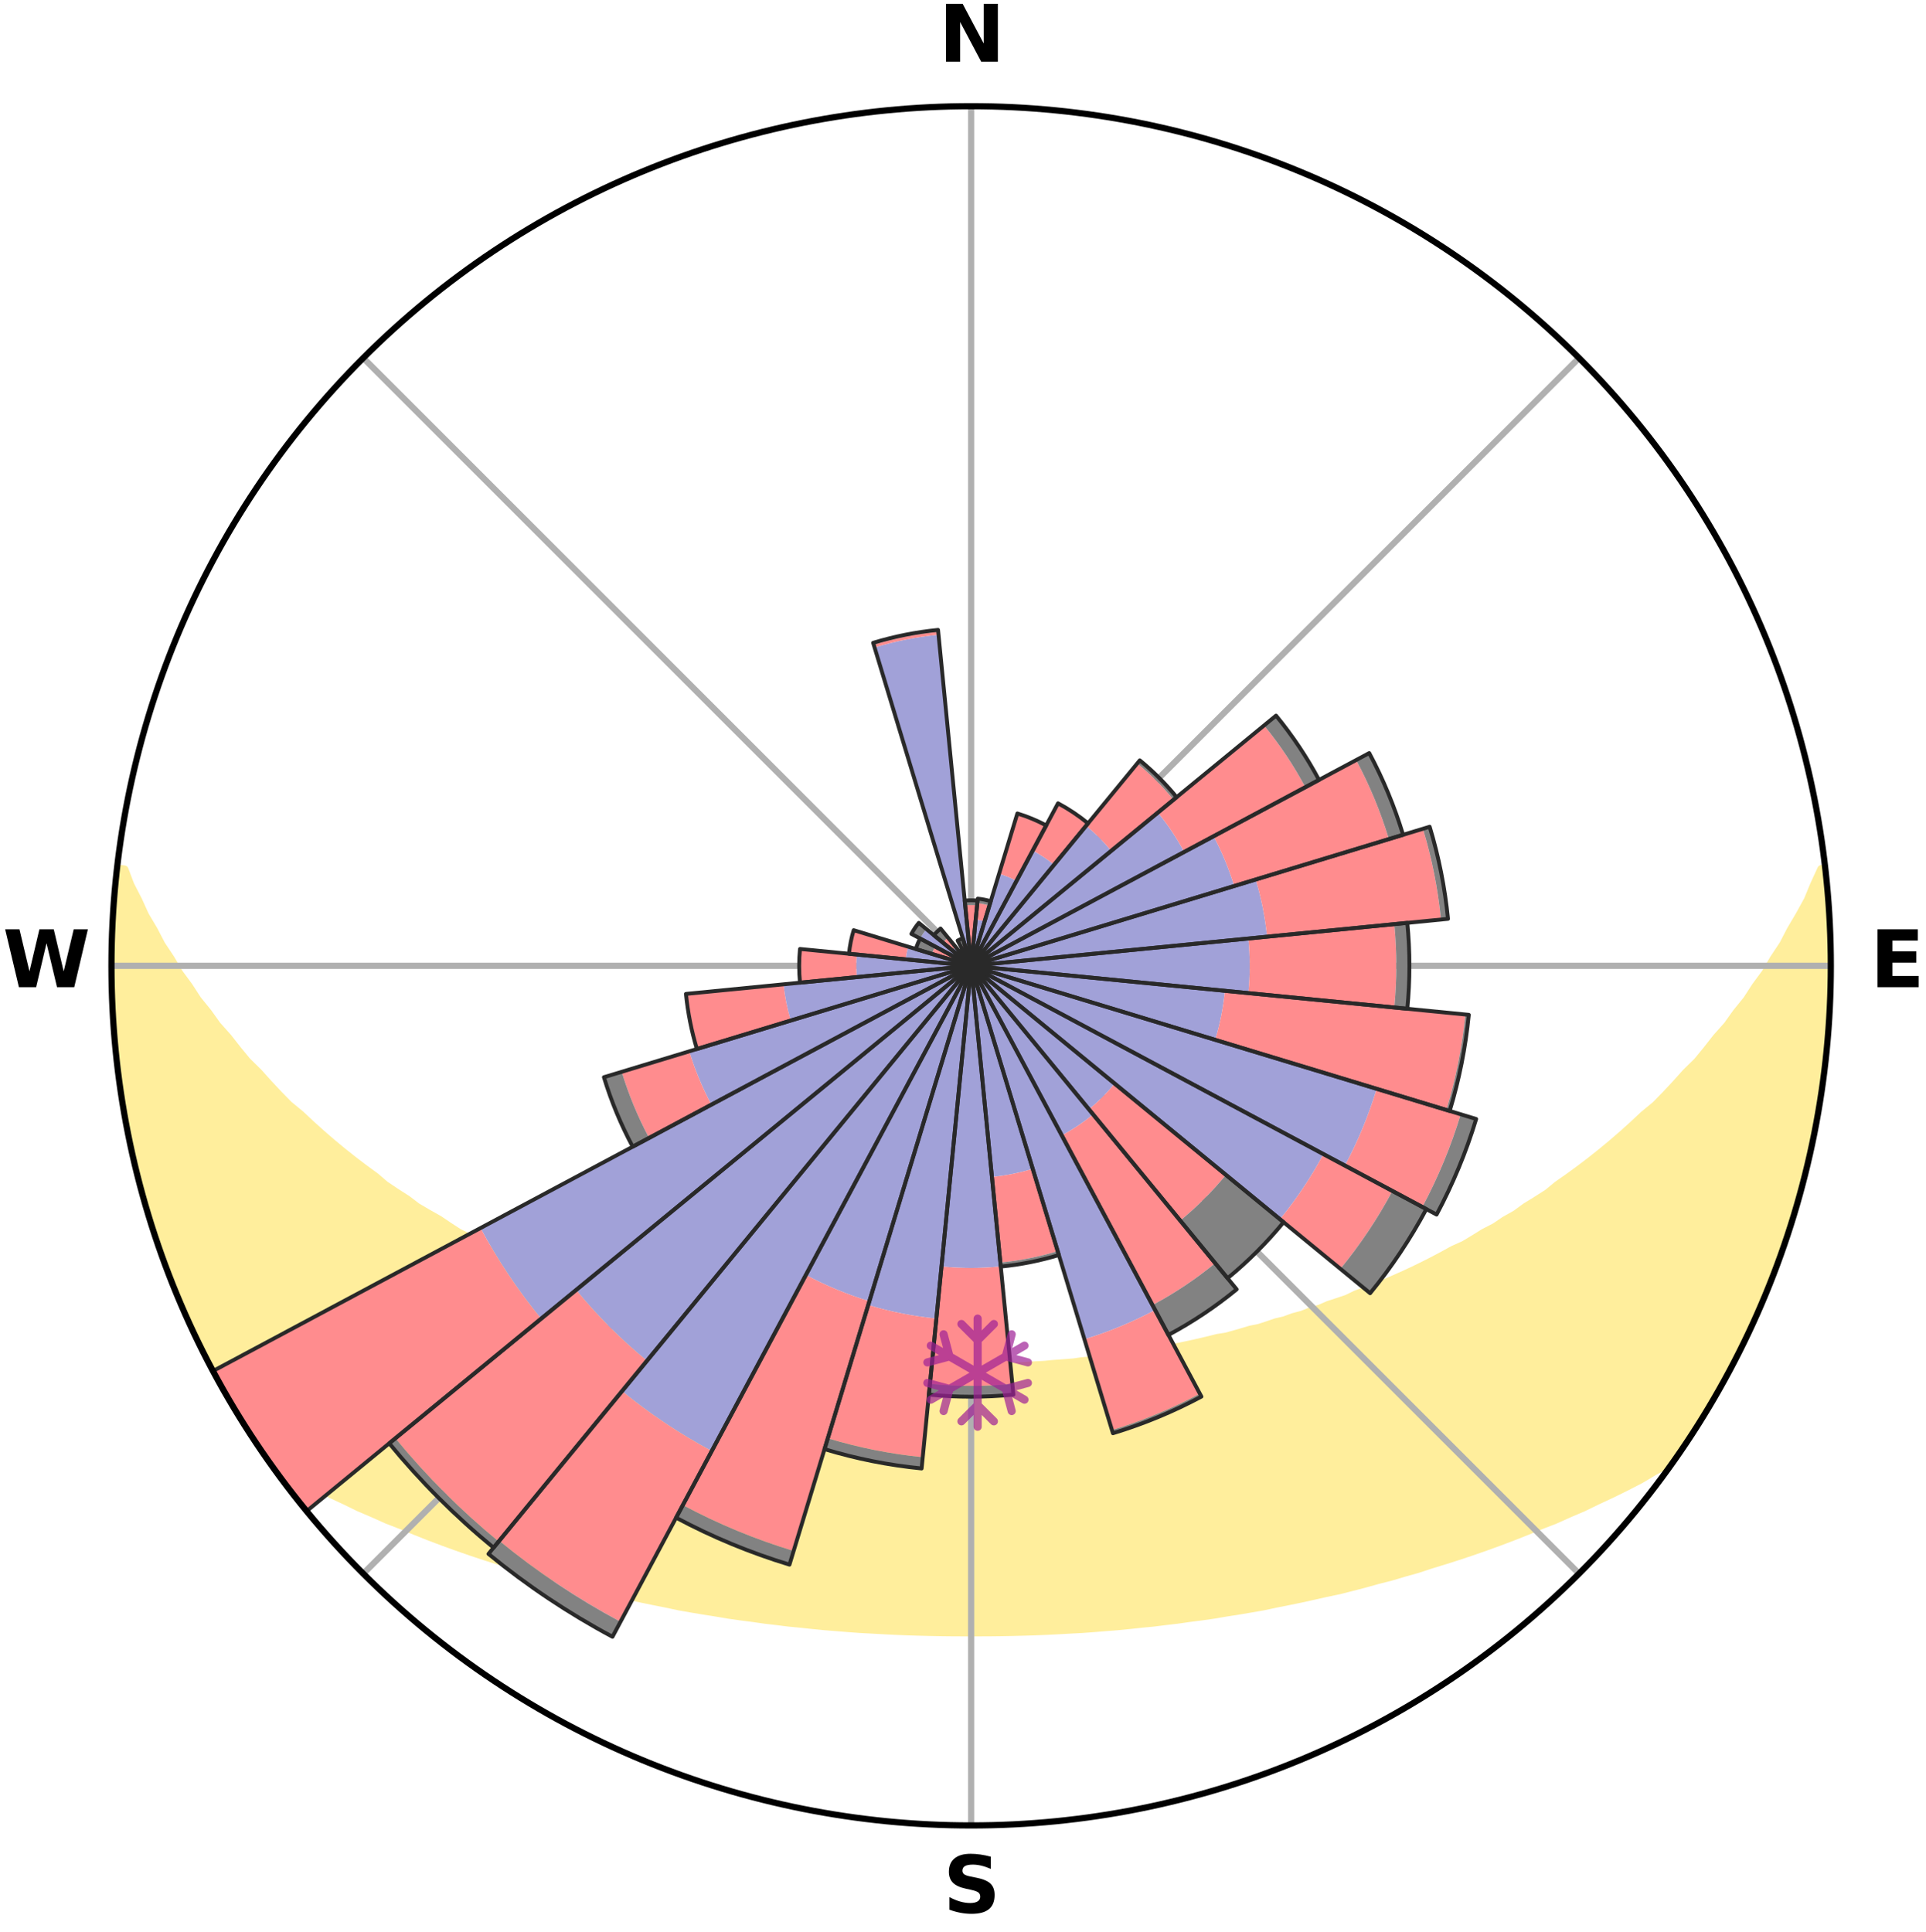 <?xml version="1.0" encoding="utf-8" standalone="no"?>
<!DOCTYPE svg PUBLIC "-//W3C//DTD SVG 1.1//EN"
  "http://www.w3.org/Graphics/SVG/1.1/DTD/svg11.dtd">
<svg xmlns:xlink="http://www.w3.org/1999/xlink" width="248.41pt" height="249.158pt" viewBox="0 0 248.41 249.158" xmlns="http://www.w3.org/2000/svg" version="1.1">
 <title>Ski Rose for Aletsch Arena</title>
 <defs>
  <style type="text/css">*{stroke-linejoin: round; stroke-linecap: butt}</style>
 </defs>
 <g id="figure_1">
  <g id="patch_1">
   <path d="M 0 249.158 
L 248.41 249.158 
L 248.41 0 
L 0 0 
z
" style="fill: #ffffff"/>
  </g>
  <g id="axes_1">
   <g id="patch_2">
    <path d="M 236.135 124.579 
C 236.135 110.018 233.267 95.599 227.695 82.147 
C 222.122 68.695 213.955 56.471 203.659 46.175 
C 193.363 35.879 181.139 27.711 167.687 22.139 
C 154.235 16.567 139.815 13.699 125.255 13.699 
C 110.694 13.699 96.275 16.567 82.823 22.139 
C 69.371 27.711 57.147 35.879 46.851 46.175 
C 36.555 56.471 28.387 68.695 22.815 82.147 
C 17.243 95.599 14.375 110.018 14.375 124.579 
C 14.375 139.14 17.243 153.559 22.815 167.011 
C 28.387 180.463 36.555 192.687 46.851 202.983 
C 57.147 213.279 69.371 221.447 82.823 227.019 
C 96.275 232.591 110.694 235.459 125.255 235.459 
C 139.815 235.459 154.235 232.591 167.687 227.019 
C 181.139 221.447 193.363 213.279 203.659 202.983 
C 213.955 192.687 222.122 180.463 227.695 167.011 
C 233.267 153.559 236.135 139.14 236.135 124.579 
M 125.255 124.579 
C 125.255 124.579 125.255 124.579 125.255 124.579 
C 125.255 124.579 125.255 124.579 125.255 124.579 
C 125.255 124.579 125.255 124.579 125.255 124.579 
C 125.255 124.579 125.255 124.579 125.255 124.579 
C 125.255 124.579 125.255 124.579 125.255 124.579 
C 125.255 124.579 125.255 124.579 125.255 124.579 
C 125.255 124.579 125.255 124.579 125.255 124.579 
C 125.255 124.579 125.255 124.579 125.255 124.579 
C 125.255 124.579 125.255 124.579 125.255 124.579 
C 125.255 124.579 125.255 124.579 125.255 124.579 
C 125.255 124.579 125.255 124.579 125.255 124.579 
C 125.255 124.579 125.255 124.579 125.255 124.579 
C 125.255 124.579 125.255 124.579 125.255 124.579 
C 125.255 124.579 125.255 124.579 125.255 124.579 
C 125.255 124.579 125.255 124.579 125.255 124.579 
C 125.255 124.579 125.255 124.579 125.255 124.579 
z
" style="fill: #ffffff"/>
   </g>
   <g id="PolyCollection_1">
    <defs>
     <path id="m5d1211fdaa" d="M 235.263 -137.113 
L 234.899 -137.071 
L 233.969 -135.047 
L 233.154 -133.071 
L 232.077 -131.113 
L 230.945 -129.194 
L 229.973 -127.321 
L 228.754 -125.482 
L 227.707 -123.685 
L 226.416 -121.93 
L 225.304 -120.211 
L 223.952 -118.543 
L 222.782 -116.904 
L 221.376 -115.324 
L 220.155 -113.767 
L 218.912 -112.249 
L 217.439 -110.802 
L 216.153 -109.368 
L 214.849 -107.974 
L 213.527 -106.62 
L 211.986 -105.351 
L 210.634 -104.081 
L 209.268 -102.852 
L 207.89 -101.662 
L 206.501 -100.513 
L 205.103 -99.403 
L 203.696 -98.333 
L 202.282 -97.302 
L 200.862 -96.311 
L 199.622 -95.285 
L 198.191 -94.368 
L 196.759 -93.488 
L 195.501 -92.566 
L 194.066 -91.758 
L 192.801 -90.902 
L 191.366 -90.164 
L 190.098 -89.372 
L 188.828 -88.611 
L 187.401 -87.972 
L 186.134 -87.272 
L 184.868 -86.601 
L 183.603 -85.959 
L 182.342 -85.344 
L 181.083 -84.757 
L 179.828 -84.197 
L 178.579 -83.662 
L 177.334 -83.153 
L 176.096 -82.669 
L 174.864 -82.209 
L 173.759 -81.667 
L 172.538 -81.252 
L 171.326 -80.859 
L 170.231 -80.381 
L 169.033 -80.03 
L 167.946 -79.592 
L 166.764 -79.28 
L 165.686 -78.88 
L 164.522 -78.603 
L 163.455 -78.239 
L 162.391 -77.892 
L 161.254 -77.664 
L 160.203 -77.349 
L 159.157 -77.049 
L 158.116 -76.765 
L 157.016 -76.593 
L 155.989 -76.335 
L 154.968 -76.092 
L 153.952 -75.861 
L 152.942 -75.643 
L 151.937 -75.436 
L 150.938 -75.241 
L 149.945 -75.057 
L 148.958 -74.884 
L 147.977 -74.721 
L 147.001 -74.567 
L 146.031 -74.422 
L 145.066 -74.285 
L 144.133 -74.088 
L 143.176 -73.971 
L 142.225 -73.861 
L 141.279 -73.758 
L 140.337 -73.662 
L 139.4 -73.572 
L 138.481 -73.438 
L 137.551 -73.363 
L 136.625 -73.293 
L 135.702 -73.229 
L 134.79 -73.132 
L 133.873 -73.081 
L 132.958 -73.034 
L 132.05 -72.965 
L 131.14 -72.93 
L 130.231 -72.899 
L 129.324 -72.871 
L 128.42 -72.836 
L 127.515 -72.82 
L 126.611 -72.807 
L 125.707 -72.797 
L 124.803 -72.797 
L 123.899 -72.807 
L 122.995 -72.82 
L 122.091 -72.848 
L 121.185 -72.872 
L 120.279 -72.9 
L 119.373 -72.954 
L 118.463 -72.993 
L 117.552 -73.036 
L 116.637 -73.083 
L 115.727 -73.172 
L 114.808 -73.232 
L 113.886 -73.296 
L 112.96 -73.366 
L 112.043 -73.492 
L 111.11 -73.576 
L 110.174 -73.666 
L 109.232 -73.763 
L 108.307 -73.928 
L 107.359 -74.042 
L 106.405 -74.162 
L 105.446 -74.291 
L 104.481 -74.427 
L 103.511 -74.572 
L 102.536 -74.726 
L 101.554 -74.89 
L 100.567 -75.064 
L 99.575 -75.248 
L 98.576 -75.443 
L 97.572 -75.65 
L 96.562 -75.868 
L 95.546 -76.099 
L 94.525 -76.343 
L 93.499 -76.601 
L 92.467 -76.872 
L 91.429 -77.158 
L 90.387 -77.458 
L 89.262 -77.673 
L 88.207 -78.004 
L 87.148 -78.352 
L 85.996 -78.613 
L 84.925 -78.995 
L 83.755 -79.29 
L 82.674 -79.708 
L 81.487 -80.04 
L 80.397 -80.498 
L 79.195 -80.87 
L 78.098 -81.368 
L 76.883 -81.783 
L 75.659 -82.22 
L 74.553 -82.784 
L 73.32 -83.268 
L 72.08 -83.776 
L 70.834 -84.31 
L 69.584 -84.869 
L 68.33 -85.456 
L 67.072 -86.069 
L 65.812 -86.71 
L 64.55 -87.379 
L 63.131 -87.985 
L 61.864 -88.715 
L 60.599 -89.474 
L 59.169 -90.177 
L 57.905 -90.999 
L 56.644 -91.853 
L 55.212 -92.659 
L 53.78 -93.501 
L 52.53 -94.455 
L 51.104 -95.37 
L 49.681 -96.323 
L 48.451 -97.381 
L 47.041 -98.409 
L 45.638 -99.476 
L 44.243 -100.582 
L 42.858 -101.728 
L 41.483 -102.914 
L 40.121 -104.14 
L 38.772 -105.406 
L 37.235 -106.671 
L 35.916 -108.021 
L 34.615 -109.411 
L 33.333 -110.841 
L 31.863 -112.284 
L 30.622 -113.797 
L 29.404 -115.35 
L 28.001 -116.925 
L 26.834 -118.559 
L 25.484 -120.223 
L 24.374 -121.937 
L 23.085 -123.687 
L 22.04 -125.48 
L 20.822 -127.314 
L 19.851 -129.181 
L 18.718 -131.095 
L 17.838 -133.033 
L 16.818 -135.02 
L 16.063 -137.02 
L 15.149 -137.124 
L 15.149 -137.124 
L 14.939 -135.201 
L 14.824 -133.27 
L 14.625 -131.345 
L 14.576 -129.411 
L 14.443 -127.481 
L 14.394 -125.547 
L 14.508 -123.613 
L 14.475 -121.678 
L 14.519 -119.744 
L 14.662 -117.815 
L 14.726 -115.88 
L 14.932 -113.956 
L 15.167 -112.036 
L 15.329 -110.107 
L 15.626 -108.195 
L 15.953 -106.288 
L 16.309 -104.387 
L 16.695 -102.492 
L 17.017 -100.583 
L 17.464 -98.701 
L 17.94 -96.826 
L 18.447 -94.959 
L 18.983 -93.1 
L 19.549 -91.25 
L 20.145 -89.41 
L 20.772 -87.58 
L 21.429 -85.76 
L 22.117 -83.952 
L 22.836 -82.156 
L 23.587 -80.372 
L 24.369 -78.603 
L 25.184 -76.848 
L 26.033 -75.109 
L 26.924 -73.391 
L 27.846 -71.69 
L 28.805 -70.01 
L 29.749 -68.322 
L 30.744 -66.663 
L 31.762 -65.017 
L 32.833 -63.407 
L 33.883 -61.781 
L 35.258 -60.385 
L 37.129 -59.369 
L 38.899 -58.316 
L 40.749 -57.36 
L 42.604 -56.447 
L 44.467 -55.58 
L 46.27 -54.7 
L 48.129 -53.906 
L 49.931 -53.099 
L 51.785 -52.381 
L 53.579 -51.641 
L 55.368 -50.934 
L 57.152 -50.258 
L 58.93 -49.613 
L 60.701 -48.997 
L 62.465 -48.409 
L 64.221 -47.849 
L 65.968 -47.315 
L 67.667 -46.754 
L 69.399 -46.272 
L 71.088 -45.765 
L 72.801 -45.33 
L 74.472 -44.866 
L 76.14 -44.43 
L 77.796 -44.011 
L 79.474 -43.661 
L 81.117 -43.288 
L 82.751 -42.929 
L 84.379 -42.595 
L 85.997 -42.273 
L 87.59 -41.932 
L 89.197 -41.652 
L 90.794 -41.383 
L 92.386 -41.135 
L 93.955 -40.865 
L 95.531 -40.642 
L 97.102 -40.44 
L 98.655 -40.217 
L 100.212 -40.035 
L 101.755 -39.842 
L 103.302 -39.694 
L 104.836 -39.529 
L 106.366 -39.378 
L 107.896 -39.258 
L 109.418 -39.133 
L 110.937 -39.022 
L 112.456 -38.943 
L 113.969 -38.856 
L 115.479 -38.781 
L 116.987 -38.718 
L 118.494 -38.673 
L 119.998 -38.633 
L 121.501 -38.605 
L 123.003 -38.588 
L 124.504 -38.584 
L 126.005 -38.584 
L 127.507 -38.588 
L 129.009 -38.605 
L 130.512 -38.633 
L 132.016 -38.673 
L 133.522 -38.718 
L 135.03 -38.781 
L 136.541 -38.856 
L 138.053 -38.943 
L 139.572 -39.021 
L 141.091 -39.133 
L 142.614 -39.258 
L 144.144 -39.378 
L 145.674 -39.529 
L 147.208 -39.694 
L 148.755 -39.842 
L 150.298 -40.035 
L 151.854 -40.217 
L 153.407 -40.44 
L 154.979 -40.641 
L 156.554 -40.865 
L 158.124 -41.135 
L 159.716 -41.382 
L 161.312 -41.652 
L 162.92 -41.931 
L 164.513 -42.273 
L 166.131 -42.595 
L 167.76 -42.928 
L 169.392 -43.288 
L 171.036 -43.66 
L 172.714 -44.01 
L 174.37 -44.43 
L 176.038 -44.865 
L 177.708 -45.33 
L 179.422 -45.766 
L 181.112 -46.271 
L 182.843 -46.753 
L 184.541 -47.315 
L 186.289 -47.849 
L 188.045 -48.409 
L 189.808 -48.997 
L 191.579 -49.613 
L 193.357 -50.258 
L 195.141 -50.934 
L 196.931 -51.641 
L 198.724 -52.381 
L 200.58 -53.098 
L 202.381 -53.906 
L 204.239 -54.7 
L 206.042 -55.58 
L 207.906 -56.446 
L 209.761 -57.36 
L 211.612 -58.315 
L 213.382 -59.368 
L 215.252 -60.385 
L 216.633 -61.777 
L 217.707 -63.387 
L 218.746 -65.019 
L 219.782 -66.653 
L 220.778 -68.311 
L 221.705 -70.01 
L 222.692 -71.675 
L 223.606 -73.381 
L 224.472 -75.111 
L 225.286 -76.866 
L 226.126 -78.609 
L 226.869 -80.396 
L 227.675 -82.155 
L 228.367 -83.962 
L 229.071 -85.764 
L 229.727 -87.584 
L 230.336 -89.419 
L 231.001 -91.238 
L 231.525 -93.1 
L 232.056 -94.961 
L 232.483 -96.848 
L 233.037 -98.703 
L 233.376 -100.609 
L 233.813 -102.493 
L 234.246 -104.379 
L 234.611 -106.279 
L 234.813 -108.206 
L 235.124 -110.115 
L 235.379 -112.032 
L 235.615 -113.953 
L 235.631 -115.892 
L 235.791 -117.818 
L 235.904 -119.748 
L 235.992 -121.679 
L 236.044 -123.612 
L 236.061 -125.546 
L 236.035 -127.48 
L 235.984 -129.414 
L 235.9 -131.346 
L 235.783 -133.278 
L 235.624 -135.206 
L 235.263 -137.113 
z
" style="stroke: #ffee9c"/>
    </defs>
    <g clip-path="url(#pf8e4eb1121)">
     <use xlink:href="#m5d1211fdaa" x="0" y="249.158" style="fill: #ffee9c; stroke: #ffee9c"/>
    </g>
   </g>
   <g id="matplotlib.axis_1">
    <g id="xtick_1">
     <g id="line2d_1">
      <path d="M 125.255 124.579 
L 125.255 13.699 
" clip-path="url(#pf8e4eb1121)" style="fill: none; stroke: #b0b0b0; stroke-width: 0.8; stroke-linecap: square"/>
     </g>
     <g id="text_1">
      <!-- N -->
      <g transform="translate(121.07 7.958) scale(0.1 -0.1)">
       <defs>
        <path id="DejaVuSans-Bold-4e" d="M 588 4666 
L 1931 4666 
L 3628 1466 
L 3628 4666 
L 4769 4666 
L 4769 0 
L 3425 0 
L 1728 3200 
L 1728 0 
L 588 0 
L 588 4666 
z
" transform="scale(0.016)"/>
       </defs>
       <use xlink:href="#DejaVuSans-Bold-4e"/>
      </g>
     </g>
    </g>
    <g id="xtick_2">
     <g id="line2d_2">
      <path d="M 125.255 124.579 
L 203.659 46.175 
" clip-path="url(#pf8e4eb1121)" style="fill: none; stroke: #b0b0b0; stroke-width: 0.8; stroke-linecap: square"/>
     </g>
    </g>
    <g id="xtick_3">
     <g id="line2d_3">
      <path d="M 125.255 124.579 
L 236.135 124.579 
" clip-path="url(#pf8e4eb1121)" style="fill: none; stroke: #b0b0b0; stroke-width: 0.8; stroke-linecap: square"/>
     </g>
     <g id="text_2">
      <!-- E -->
      <g transform="translate(241.219 127.338) scale(0.1 -0.1)">
       <defs>
        <path id="DejaVuSans-Bold-45" d="M 588 4666 
L 3834 4666 
L 3834 3756 
L 1791 3756 
L 1791 2888 
L 3713 2888 
L 3713 1978 
L 1791 1978 
L 1791 909 
L 3903 909 
L 3903 0 
L 588 0 
L 588 4666 
z
" transform="scale(0.016)"/>
       </defs>
       <use xlink:href="#DejaVuSans-Bold-45"/>
      </g>
     </g>
    </g>
    <g id="xtick_4">
     <g id="line2d_4">
      <path d="M 125.255 124.579 
L 203.659 202.983 
" clip-path="url(#pf8e4eb1121)" style="fill: none; stroke: #b0b0b0; stroke-width: 0.8; stroke-linecap: square"/>
     </g>
    </g>
    <g id="xtick_5">
     <g id="line2d_5">
      <path d="M 125.255 124.579 
L 125.255 235.459 
" clip-path="url(#pf8e4eb1121)" style="fill: none; stroke: #b0b0b0; stroke-width: 0.8; stroke-linecap: square"/>
     </g>
     <g id="text_3">
      <!-- S -->
      <g transform="translate(121.654 246.718) scale(0.1 -0.1)">
       <defs>
        <path id="DejaVuSans-Bold-53" d="M 3834 4519 
L 3834 3531 
Q 3450 3703 3084 3790 
Q 2719 3878 2394 3878 
Q 1963 3878 1756 3759 
Q 1550 3641 1550 3391 
Q 1550 3203 1689 3098 
Q 1828 2994 2194 2919 
L 2706 2816 
Q 3484 2659 3812 2340 
Q 4141 2022 4141 1434 
Q 4141 663 3683 286 
Q 3225 -91 2284 -91 
Q 1841 -91 1394 -6 
Q 947 78 500 244 
L 500 1259 
Q 947 1022 1364 901 
Q 1781 781 2169 781 
Q 2563 781 2772 912 
Q 2981 1044 2981 1288 
Q 2981 1506 2839 1625 
Q 2697 1744 2272 1838 
L 1806 1941 
Q 1106 2091 782 2419 
Q 459 2747 459 3303 
Q 459 4000 909 4375 
Q 1359 4750 2203 4750 
Q 2588 4750 2994 4692 
Q 3400 4634 3834 4519 
z
" transform="scale(0.016)"/>
       </defs>
       <use xlink:href="#DejaVuSans-Bold-53"/>
      </g>
     </g>
    </g>
    <g id="xtick_6">
     <g id="line2d_6">
      <path d="M 125.255 124.579 
L 46.851 202.983 
" clip-path="url(#pf8e4eb1121)" style="fill: none; stroke: #b0b0b0; stroke-width: 0.8; stroke-linecap: square"/>
     </g>
    </g>
    <g id="xtick_7">
     <g id="line2d_7">
      <path d="M 125.255 124.579 
L 14.375 124.579 
" clip-path="url(#pf8e4eb1121)" style="fill: none; stroke: #b0b0b0; stroke-width: 0.8; stroke-linecap: square"/>
     </g>
     <g id="text_4">
      <!-- W -->
      <g transform="translate(0.36 127.338) scale(0.1 -0.1)">
       <defs>
        <path id="DejaVuSans-Bold-57" d="M 191 4666 
L 1344 4666 
L 2150 1275 
L 2950 4666 
L 4109 4666 
L 4909 1275 
L 5716 4666 
L 6859 4666 
L 5759 0 
L 4372 0 
L 3525 3547 
L 2688 0 
L 1300 0 
L 191 4666 
z
" transform="scale(0.016)"/>
       </defs>
       <use xlink:href="#DejaVuSans-Bold-57"/>
      </g>
     </g>
    </g>
    <g id="xtick_8">
     <g id="line2d_8">
      <path d="M 125.255 124.579 
L 46.851 46.175 
" clip-path="url(#pf8e4eb1121)" style="fill: none; stroke: #b0b0b0; stroke-width: 0.8; stroke-linecap: square"/>
     </g>
    </g>
   </g>
   <g id="matplotlib.axis_2"/>
   <g id="patch_3">
    <path d="M 125.255 124.579 
C 125.255 124.579 125.255 124.579 125.255 124.579 
C 125.255 124.579 125.255 124.579 125.255 124.579 
L 125.255 124.579 
C 125.255 124.579 125.255 124.579 125.255 124.579 
C 125.255 124.579 125.255 124.579 125.255 124.579 
z
" clip-path="url(#pf8e4eb1121)" style="fill: #d9d9d9"/>
   </g>
   <g id="patch_4">
    <path d="M 125.255 124.579 
C 125.255 124.579 125.255 124.579 125.255 124.579 
C 125.255 124.579 125.255 124.579 125.255 124.579 
L 125.255 124.579 
C 125.255 124.579 125.255 124.579 125.255 124.579 
C 125.255 124.579 125.255 124.579 125.255 124.579 
z
" clip-path="url(#pf8e4eb1121)" style="fill: #d9d9d9"/>
   </g>
   <g id="patch_5">
    <path d="M 125.255 124.579 
C 125.255 124.579 125.255 124.579 125.255 124.579 
C 125.255 124.579 125.255 124.579 125.255 124.579 
L 125.255 124.579 
C 125.255 124.579 125.255 124.579 125.255 124.579 
C 125.255 124.579 125.255 124.579 125.255 124.579 
z
" clip-path="url(#pf8e4eb1121)" style="fill: #d9d9d9"/>
   </g>
   <g id="patch_6">
    <path d="M 125.255 124.579 
C 125.255 124.579 125.255 124.579 125.255 124.579 
C 125.255 124.579 125.255 124.579 125.255 124.579 
L 125.255 124.579 
C 125.255 124.579 125.255 124.579 125.255 124.579 
C 125.255 124.579 125.255 124.579 125.255 124.579 
z
" clip-path="url(#pf8e4eb1121)" style="fill: #d9d9d9"/>
   </g>
   <g id="patch_7">
    <path d="M 125.255 124.579 
C 125.255 124.579 125.255 124.579 125.255 124.579 
C 125.255 124.579 125.255 124.579 125.255 124.579 
L 125.255 124.579 
C 125.255 124.579 125.255 124.579 125.255 124.579 
C 125.255 124.579 125.255 124.579 125.255 124.579 
z
" clip-path="url(#pf8e4eb1121)" style="fill: #d9d9d9"/>
   </g>
   <g id="patch_8">
    <path d="M 125.255 124.579 
C 125.255 124.579 125.255 124.579 125.255 124.579 
C 125.255 124.579 125.255 124.579 125.255 124.579 
L 125.255 124.579 
C 125.255 124.579 125.255 124.579 125.255 124.579 
C 125.255 124.579 125.255 124.579 125.255 124.579 
z
" clip-path="url(#pf8e4eb1121)" style="fill: #d9d9d9"/>
   </g>
   <g id="patch_9">
    <path d="M 125.255 124.579 
C 125.255 124.579 125.255 124.579 125.255 124.579 
C 125.255 124.579 125.255 124.579 125.255 124.579 
L 125.255 124.579 
C 125.255 124.579 125.255 124.579 125.255 124.579 
C 125.255 124.579 125.255 124.579 125.255 124.579 
z
" clip-path="url(#pf8e4eb1121)" style="fill: #d9d9d9"/>
   </g>
   <g id="patch_10">
    <path d="M 125.255 124.579 
C 125.255 124.579 125.255 124.579 125.255 124.579 
C 125.255 124.579 125.255 124.579 125.255 124.579 
L 125.255 124.579 
C 125.255 124.579 125.255 124.579 125.255 124.579 
C 125.255 124.579 125.255 124.579 125.255 124.579 
z
" clip-path="url(#pf8e4eb1121)" style="fill: #d9d9d9"/>
   </g>
   <g id="patch_11">
    <path d="M 125.255 124.579 
C 125.255 124.579 125.255 124.579 125.255 124.579 
C 125.255 124.579 125.255 124.579 125.255 124.579 
L 125.255 124.579 
C 125.255 124.579 125.255 124.579 125.255 124.579 
C 125.255 124.579 125.255 124.579 125.255 124.579 
z
" clip-path="url(#pf8e4eb1121)" style="fill: #d9d9d9"/>
   </g>
   <g id="patch_12">
    <path d="M 125.255 124.579 
C 125.255 124.579 125.255 124.579 125.255 124.579 
C 125.255 124.579 125.255 124.579 125.255 124.579 
L 125.255 124.579 
C 125.255 124.579 125.255 124.579 125.255 124.579 
C 125.255 124.579 125.255 124.579 125.255 124.579 
z
" clip-path="url(#pf8e4eb1121)" style="fill: #d9d9d9"/>
   </g>
   <g id="patch_13">
    <path d="M 125.255 124.579 
C 125.255 124.579 125.255 124.579 125.255 124.579 
C 125.255 124.579 125.255 124.579 125.255 124.579 
L 125.255 124.579 
C 125.255 124.579 125.255 124.579 125.255 124.579 
C 125.255 124.579 125.255 124.579 125.255 124.579 
z
" clip-path="url(#pf8e4eb1121)" style="fill: #d9d9d9"/>
   </g>
   <g id="patch_14">
    <path d="M 125.255 124.579 
C 125.255 124.579 125.255 124.579 125.255 124.579 
C 125.255 124.579 125.255 124.579 125.255 124.579 
L 125.255 124.579 
C 125.255 124.579 125.255 124.579 125.255 124.579 
C 125.255 124.579 125.255 124.579 125.255 124.579 
z
" clip-path="url(#pf8e4eb1121)" style="fill: #d9d9d9"/>
   </g>
   <g id="patch_15">
    <path d="M 125.255 124.579 
C 125.255 124.579 125.255 124.579 125.255 124.579 
C 125.255 124.579 125.255 124.579 125.255 124.579 
L 125.255 124.579 
C 125.255 124.579 125.255 124.579 125.255 124.579 
C 125.255 124.579 125.255 124.579 125.255 124.579 
z
" clip-path="url(#pf8e4eb1121)" style="fill: #d9d9d9"/>
   </g>
   <g id="patch_16">
    <path d="M 125.255 124.579 
C 125.255 124.579 125.255 124.579 125.255 124.579 
C 125.255 124.579 125.255 124.579 125.255 124.579 
L 125.255 124.579 
C 125.255 124.579 125.255 124.579 125.255 124.579 
C 125.255 124.579 125.255 124.579 125.255 124.579 
z
" clip-path="url(#pf8e4eb1121)" style="fill: #d9d9d9"/>
   </g>
   <g id="patch_17">
    <path d="M 125.255 124.579 
C 125.255 124.579 125.255 124.579 125.255 124.579 
C 125.255 124.579 125.255 124.579 125.255 124.579 
L 125.255 124.579 
C 125.255 124.579 125.255 124.579 125.255 124.579 
C 125.255 124.579 125.255 124.579 125.255 124.579 
z
" clip-path="url(#pf8e4eb1121)" style="fill: #d9d9d9"/>
   </g>
   <g id="patch_18">
    <path d="M 125.255 124.579 
C 125.255 124.579 125.255 124.579 125.255 124.579 
C 125.255 124.579 125.255 124.579 125.255 124.579 
L 125.255 124.579 
C 125.255 124.579 125.255 124.579 125.255 124.579 
C 125.255 124.579 125.255 124.579 125.255 124.579 
z
" clip-path="url(#pf8e4eb1121)" style="fill: #d9d9d9"/>
   </g>
   <g id="patch_19">
    <path d="M 125.255 124.579 
C 125.255 124.579 125.255 124.579 125.255 124.579 
C 125.255 124.579 125.255 124.579 125.255 124.579 
L 125.255 124.579 
C 125.255 124.579 125.255 124.579 125.255 124.579 
C 125.255 124.579 125.255 124.579 125.255 124.579 
z
" clip-path="url(#pf8e4eb1121)" style="fill: #d9d9d9"/>
   </g>
   <g id="patch_20">
    <path d="M 125.255 124.579 
C 125.255 124.579 125.255 124.579 125.255 124.579 
C 125.255 124.579 125.255 124.579 125.255 124.579 
L 125.255 124.579 
C 125.255 124.579 125.255 124.579 125.255 124.579 
C 125.255 124.579 125.255 124.579 125.255 124.579 
z
" clip-path="url(#pf8e4eb1121)" style="fill: #d9d9d9"/>
   </g>
   <g id="patch_21">
    <path d="M 125.255 124.579 
C 125.255 124.579 125.255 124.579 125.255 124.579 
C 125.255 124.579 125.255 124.579 125.255 124.579 
L 125.255 124.579 
C 125.255 124.579 125.255 124.579 125.255 124.579 
C 125.255 124.579 125.255 124.579 125.255 124.579 
z
" clip-path="url(#pf8e4eb1121)" style="fill: #d9d9d9"/>
   </g>
   <g id="patch_22">
    <path d="M 125.255 124.579 
C 125.255 124.579 125.255 124.579 125.255 124.579 
C 125.255 124.579 125.255 124.579 125.255 124.579 
L 125.255 124.579 
C 125.255 124.579 125.255 124.579 125.255 124.579 
C 125.255 124.579 125.255 124.579 125.255 124.579 
z
" clip-path="url(#pf8e4eb1121)" style="fill: #d9d9d9"/>
   </g>
   <g id="patch_23">
    <path d="M 125.255 124.579 
C 125.255 124.579 125.255 124.579 125.255 124.579 
C 125.255 124.579 125.255 124.579 125.255 124.579 
L 125.255 124.579 
C 125.255 124.579 125.255 124.579 125.255 124.579 
C 125.255 124.579 125.255 124.579 125.255 124.579 
z
" clip-path="url(#pf8e4eb1121)" style="fill: #d9d9d9"/>
   </g>
   <g id="patch_24">
    <path d="M 125.255 124.579 
C 125.255 124.579 125.255 124.579 125.255 124.579 
C 125.255 124.579 125.255 124.579 125.255 124.579 
L 125.255 124.579 
C 125.255 124.579 125.255 124.579 125.255 124.579 
C 125.255 124.579 125.255 124.579 125.255 124.579 
z
" clip-path="url(#pf8e4eb1121)" style="fill: #d9d9d9"/>
   </g>
   <g id="patch_25">
    <path d="M 125.255 124.579 
C 125.255 124.579 125.255 124.579 125.255 124.579 
C 125.255 124.579 125.255 124.579 125.255 124.579 
L 125.255 124.579 
C 125.255 124.579 125.255 124.579 125.255 124.579 
C 125.255 124.579 125.255 124.579 125.255 124.579 
z
" clip-path="url(#pf8e4eb1121)" style="fill: #d9d9d9"/>
   </g>
   <g id="patch_26">
    <path d="M 125.255 124.579 
C 125.255 124.579 125.255 124.579 125.255 124.579 
C 125.255 124.579 125.255 124.579 125.255 124.579 
L 125.255 124.579 
C 125.255 124.579 125.255 124.579 125.255 124.579 
C 125.255 124.579 125.255 124.579 125.255 124.579 
z
" clip-path="url(#pf8e4eb1121)" style="fill: #d9d9d9"/>
   </g>
   <g id="patch_27">
    <path d="M 125.255 124.579 
C 125.255 124.579 125.255 124.579 125.255 124.579 
C 125.255 124.579 125.255 124.579 125.255 124.579 
L 125.255 124.579 
C 125.255 124.579 125.255 124.579 125.255 124.579 
C 125.255 124.579 125.255 124.579 125.255 124.579 
z
" clip-path="url(#pf8e4eb1121)" style="fill: #d9d9d9"/>
   </g>
   <g id="patch_28">
    <path d="M 125.255 124.579 
C 125.255 124.579 125.255 124.579 125.255 124.579 
C 125.255 124.579 125.255 124.579 125.255 124.579 
L 125.255 124.579 
C 125.255 124.579 125.255 124.579 125.255 124.579 
C 125.255 124.579 125.255 124.579 125.255 124.579 
z
" clip-path="url(#pf8e4eb1121)" style="fill: #d9d9d9"/>
   </g>
   <g id="patch_29">
    <path d="M 125.255 124.579 
C 125.255 124.579 125.255 124.579 125.255 124.579 
C 125.255 124.579 125.255 124.579 125.255 124.579 
L 125.255 124.579 
C 125.255 124.579 125.255 124.579 125.255 124.579 
C 125.255 124.579 125.255 124.579 125.255 124.579 
z
" clip-path="url(#pf8e4eb1121)" style="fill: #d9d9d9"/>
   </g>
   <g id="patch_30">
    <path d="M 125.255 124.579 
C 125.255 124.579 125.255 124.579 125.255 124.579 
C 125.255 124.579 125.255 124.579 125.255 124.579 
L 125.255 124.579 
C 125.255 124.579 125.255 124.579 125.255 124.579 
C 125.255 124.579 125.255 124.579 125.255 124.579 
z
" clip-path="url(#pf8e4eb1121)" style="fill: #d9d9d9"/>
   </g>
   <g id="patch_31">
    <path d="M 125.255 124.579 
C 125.255 124.579 125.255 124.579 125.255 124.579 
C 125.255 124.579 125.255 124.579 125.255 124.579 
L 125.255 124.579 
C 125.255 124.579 125.255 124.579 125.255 124.579 
C 125.255 124.579 125.255 124.579 125.255 124.579 
z
" clip-path="url(#pf8e4eb1121)" style="fill: #d9d9d9"/>
   </g>
   <g id="patch_32">
    <path d="M 125.255 124.579 
C 125.255 124.579 125.255 124.579 125.255 124.579 
C 125.255 124.579 125.255 124.579 125.255 124.579 
L 125.255 124.579 
C 125.255 124.579 125.255 124.579 125.255 124.579 
C 125.255 124.579 125.255 124.579 125.255 124.579 
z
" clip-path="url(#pf8e4eb1121)" style="fill: #d9d9d9"/>
   </g>
   <g id="patch_33">
    <path d="M 125.255 124.579 
C 125.255 124.579 125.255 124.579 125.255 124.579 
C 125.255 124.579 125.255 124.579 125.255 124.579 
L 125.255 124.579 
C 125.255 124.579 125.255 124.579 125.255 124.579 
C 125.255 124.579 125.255 124.579 125.255 124.579 
z
" clip-path="url(#pf8e4eb1121)" style="fill: #d9d9d9"/>
   </g>
   <g id="patch_34">
    <path d="M 125.255 124.579 
C 125.255 124.579 125.255 124.579 125.255 124.579 
C 125.255 124.579 125.255 124.579 125.255 124.579 
L 125.255 124.579 
C 125.255 124.579 125.255 124.579 125.255 124.579 
C 125.255 124.579 125.255 124.579 125.255 124.579 
z
" clip-path="url(#pf8e4eb1121)" style="fill: #d9d9d9"/>
   </g>
   <g id="patch_35">
    <path d="M 125.255 124.579 
C 125.255 124.579 125.255 124.579 125.255 124.579 
C 125.255 124.579 125.255 124.579 125.255 124.579 
L 125.255 124.579 
C 125.255 124.579 125.255 124.579 125.255 124.579 
C 125.255 124.579 125.255 124.579 125.255 124.579 
z
" clip-path="url(#pf8e4eb1121)" style="fill: #a1a1d8"/>
   </g>
   <g id="patch_36">
    <path d="M 125.255 124.579 
C 125.255 124.579 125.255 124.579 125.255 124.579 
C 125.255 124.579 125.255 124.579 125.255 124.579 
L 126.996 118.841 
C 126.808 118.784 126.617 118.736 126.425 118.698 
C 126.232 118.659 126.038 118.631 125.843 118.611 
z
" clip-path="url(#pf8e4eb1121)" style="fill: #a1a1d8"/>
   </g>
   <g id="patch_37">
    <path d="M 125.255 124.579 
C 125.255 124.579 125.255 124.579 125.255 124.579 
C 125.255 124.579 125.255 124.579 125.255 124.579 
L 131.108 113.628 
C 130.75 113.436 130.382 113.262 130.007 113.107 
C 129.631 112.951 129.248 112.814 128.859 112.696 
z
" clip-path="url(#pf8e4eb1121)" style="fill: #a1a1d8"/>
   </g>
   <g id="patch_38">
    <path d="M 125.255 124.579 
C 125.255 124.579 125.255 124.579 125.255 124.579 
C 125.255 124.579 125.255 124.579 125.255 124.579 
L 135.954 111.543 
C 135.527 111.193 135.083 110.864 134.624 110.557 
C 134.165 110.25 133.691 109.966 133.205 109.706 
z
" clip-path="url(#pf8e4eb1121)" style="fill: #a1a1d8"/>
   </g>
   <g id="patch_39">
    <path d="M 125.255 124.579 
C 125.255 124.579 125.255 124.579 125.255 124.579 
C 125.255 124.579 125.255 124.579 125.255 124.579 
L 143.325 109.749 
C 142.84 109.157 142.326 108.59 141.785 108.049 
C 141.244 107.508 140.676 106.994 140.085 106.509 
z
" clip-path="url(#pf8e4eb1121)" style="fill: #a1a1d8"/>
   </g>
   <g id="patch_40">
    <path d="M 125.255 124.579 
C 125.255 124.579 125.255 124.579 125.255 124.579 
C 125.255 124.579 125.255 124.579 125.255 124.579 
L 152.735 109.891 
C 152.254 108.991 151.73 108.116 151.163 107.268 
C 150.596 106.42 149.988 105.6 149.341 104.812 
z
" clip-path="url(#pf8e4eb1121)" style="fill: #a1a1d8"/>
   </g>
   <g id="patch_41">
    <path d="M 125.255 124.579 
C 125.255 124.579 125.255 124.579 125.255 124.579 
C 125.255 124.579 125.255 124.579 125.255 124.579 
L 159.182 114.287 
C 158.845 113.177 158.454 112.084 158.01 111.012 
C 157.566 109.939 157.069 108.89 156.522 107.866 
z
" clip-path="url(#pf8e4eb1121)" style="fill: #a1a1d8"/>
   </g>
   <g id="patch_42">
    <path d="M 125.255 124.579 
C 125.255 124.579 125.255 124.579 125.255 124.579 
C 125.255 124.579 125.255 124.579 125.255 124.579 
L 163.425 120.82 
C 163.302 119.57 163.117 118.328 162.872 117.096 
C 162.628 115.865 162.322 114.647 161.958 113.445 
z
" clip-path="url(#pf8e4eb1121)" style="fill: #a1a1d8"/>
   </g>
   <g id="patch_43">
    <path d="M 125.255 124.579 
C 125.255 124.579 125.255 124.579 125.255 124.579 
C 125.255 124.579 125.255 124.579 125.255 124.579 
L 161.016 128.101 
C 161.131 126.931 161.189 125.755 161.189 124.579 
C 161.189 123.403 161.131 122.227 161.016 121.057 
z
" clip-path="url(#pf8e4eb1121)" style="fill: #a1a1d8"/>
   </g>
   <g id="patch_44">
    <path d="M 125.255 124.579 
C 125.255 124.579 125.255 124.579 125.255 124.579 
C 125.255 124.579 125.255 124.579 125.255 124.579 
L 156.733 134.128 
C 157.046 133.098 157.307 132.052 157.517 130.996 
C 157.727 129.94 157.886 128.875 157.991 127.803 
z
" clip-path="url(#pf8e4eb1121)" style="fill: #a1a1d8"/>
   </g>
   <g id="patch_45">
    <path d="M 125.255 124.579 
C 125.255 124.579 125.255 124.579 125.255 124.579 
C 125.255 124.579 125.255 124.579 125.255 124.579 
L 173.467 150.349 
C 174.31 148.771 175.076 147.152 175.76 145.499 
C 176.445 143.846 177.048 142.16 177.568 140.448 
z
" clip-path="url(#pf8e4eb1121)" style="fill: #a1a1d8"/>
   </g>
   <g id="patch_46">
    <path d="M 125.255 124.579 
C 125.255 124.579 125.255 124.579 125.255 124.579 
C 125.255 124.579 125.255 124.579 125.255 124.579 
L 165.086 157.267 
C 166.156 155.964 167.161 154.608 168.098 153.206 
C 169.035 151.804 169.902 150.356 170.697 148.869 
z
" clip-path="url(#pf8e4eb1121)" style="fill: #a1a1d8"/>
   </g>
   <g id="patch_47">
    <path d="M 125.255 124.579 
C 125.255 124.579 125.255 124.579 125.255 124.579 
C 125.255 124.579 125.255 124.579 125.255 124.579 
L 140.45 143.095 
C 141.056 142.597 141.637 142.07 142.192 141.516 
C 142.746 140.962 143.273 140.38 143.77 139.774 
z
" clip-path="url(#pf8e4eb1121)" style="fill: #a1a1d8"/>
   </g>
   <g id="patch_48">
    <path d="M 125.255 124.579 
C 125.255 124.579 125.255 124.579 125.255 124.579 
C 125.255 124.579 125.255 124.579 125.255 124.579 
L 136.946 146.452 
C 137.662 146.07 138.359 145.652 139.034 145.201 
C 139.709 144.75 140.361 144.266 140.989 143.751 
z
" clip-path="url(#pf8e4eb1121)" style="fill: #a1a1d8"/>
   </g>
   <g id="patch_49">
    <path d="M 125.255 124.579 
C 125.255 124.579 125.255 124.579 125.255 124.579 
C 125.255 124.579 125.255 124.579 125.255 124.579 
L 139.868 172.751 
C 141.444 172.273 142.997 171.717 144.519 171.087 
C 146.041 170.456 147.532 169.751 148.985 168.975 
z
" clip-path="url(#pf8e4eb1121)" style="fill: #a1a1d8"/>
   </g>
   <g id="patch_50">
    <path d="M 125.255 124.579 
C 125.255 124.579 125.255 124.579 125.255 124.579 
C 125.255 124.579 125.255 124.579 125.255 124.579 
L 127.938 151.818 
C 128.829 151.73 129.716 151.599 130.595 151.424 
C 131.473 151.249 132.343 151.031 133.2 150.771 
z
" clip-path="url(#pf8e4eb1121)" style="fill: #a1a1d8"/>
   </g>
   <g id="patch_51">
    <path d="M 125.255 124.579 
C 125.255 124.579 125.255 124.579 125.255 124.579 
C 125.255 124.579 125.255 124.579 125.255 124.579 
L 121.435 163.366 
C 122.704 163.491 123.979 163.554 125.255 163.554 
C 126.531 163.554 127.805 163.491 129.075 163.366 
z
" clip-path="url(#pf8e4eb1121)" style="fill: #a1a1d8"/>
   </g>
   <g id="patch_52">
    <path d="M 125.255 124.579 
C 125.255 124.579 125.255 124.579 125.255 124.579 
C 125.255 124.579 125.255 124.579 125.255 124.579 
L 111.982 168.333 
C 113.414 168.767 114.867 169.131 116.335 169.423 
C 117.803 169.715 119.284 169.935 120.773 170.082 
z
" clip-path="url(#pf8e4eb1121)" style="fill: #a1a1d8"/>
   </g>
   <g id="patch_53">
    <path d="M 125.255 124.579 
C 125.255 124.579 125.255 124.579 125.255 124.579 
C 125.255 124.579 125.255 124.579 125.255 124.579 
L 103.941 164.454 
C 105.247 165.151 106.585 165.784 107.952 166.351 
C 109.32 166.917 110.714 167.416 112.13 167.846 
z
" clip-path="url(#pf8e4eb1121)" style="fill: #a1a1d8"/>
   </g>
   <g id="patch_54">
    <path d="M 125.255 124.579 
C 125.255 124.579 125.255 124.579 125.255 124.579 
C 125.255 124.579 125.255 124.579 125.255 124.579 
L 80.23 179.441 
C 82.026 180.915 83.893 182.3 85.825 183.59 
C 87.756 184.881 89.75 186.076 91.799 187.171 
z
" clip-path="url(#pf8e4eb1121)" style="fill: #a1a1d8"/>
   </g>
   <g id="patch_55">
    <path d="M 125.255 124.579 
C 125.255 124.579 125.255 124.579 125.255 124.579 
C 125.255 124.579 125.255 124.579 125.255 124.579 
L 74.303 166.394 
C 75.672 168.062 77.121 169.661 78.647 171.187 
C 80.173 172.712 81.772 174.162 83.44 175.531 
z
" clip-path="url(#pf8e4eb1121)" style="fill: #a1a1d8"/>
   </g>
   <g id="patch_56">
    <path d="M 125.255 124.579 
C 125.255 124.579 125.255 124.579 125.255 124.579 
C 125.255 124.579 125.255 124.579 125.255 124.579 
L 61.973 158.404 
C 63.08 160.475 64.288 162.491 65.593 164.444 
C 66.898 166.397 68.298 168.284 69.788 170.1 
z
" clip-path="url(#pf8e4eb1121)" style="fill: #a1a1d8"/>
   </g>
   <g id="patch_57">
    <path d="M 125.255 124.579 
C 125.255 124.579 125.255 124.579 125.255 124.579 
C 125.255 124.579 125.255 124.579 125.255 124.579 
L 88.9 135.607 
C 89.261 136.797 89.68 137.969 90.156 139.117 
C 90.632 140.266 91.164 141.391 91.75 142.488 
z
" clip-path="url(#pf8e4eb1121)" style="fill: #a1a1d8"/>
   </g>
   <g id="patch_58">
    <path d="M 125.255 124.579 
C 125.255 124.579 125.255 124.579 125.255 124.579 
C 125.255 124.579 125.255 124.579 125.255 124.579 
L 101.058 126.962 
C 101.136 127.754 101.253 128.542 101.408 129.322 
C 101.564 130.103 101.757 130.875 101.988 131.637 
z
" clip-path="url(#pf8e4eb1121)" style="fill: #a1a1d8"/>
   </g>
   <g id="patch_59">
    <path d="M 125.255 124.579 
C 125.255 124.579 125.255 124.579 125.255 124.579 
C 125.255 124.579 125.255 124.579 125.255 124.579 
L 110.508 123.127 
C 110.461 123.609 110.437 124.094 110.437 124.579 
C 110.437 125.064 110.461 125.549 110.508 126.031 
z
" clip-path="url(#pf8e4eb1121)" style="fill: #a1a1d8"/>
   </g>
   <g id="patch_60">
    <path d="M 125.255 124.579 
C 125.255 124.579 125.255 124.579 125.255 124.579 
C 125.255 124.579 125.255 124.579 125.255 124.579 
L 117.139 122.117 
C 117.059 122.383 116.991 122.652 116.937 122.925 
C 116.883 123.197 116.842 123.472 116.815 123.748 
z
" clip-path="url(#pf8e4eb1121)" style="fill: #a1a1d8"/>
   </g>
   <g id="patch_61">
    <path d="M 125.255 124.579 
C 125.255 124.579 125.255 124.579 125.255 124.579 
C 125.255 124.579 125.255 124.579 125.255 124.579 
L 122.908 123.324 
C 122.867 123.401 122.829 123.48 122.796 123.561 
C 122.763 123.641 122.733 123.723 122.708 123.807 
z
" clip-path="url(#pf8e4eb1121)" style="fill: #a1a1d8"/>
   </g>
   <g id="patch_62">
    <path d="M 125.255 124.579 
C 125.255 124.579 125.255 124.579 125.255 124.579 
C 125.255 124.579 125.255 124.579 125.255 124.579 
L 119.492 119.85 
C 119.337 120.038 119.192 120.235 119.056 120.437 
C 118.921 120.64 118.795 120.85 118.68 121.065 
z
" clip-path="url(#pf8e4eb1121)" style="fill: #a1a1d8"/>
   </g>
   <g id="patch_63">
    <path d="M 125.255 124.579 
C 125.255 124.579 125.255 124.579 125.255 124.579 
C 125.255 124.579 125.255 124.579 125.255 124.579 
L 123.268 122.158 
C 123.189 122.223 123.113 122.292 123.04 122.365 
C 122.968 122.437 122.899 122.513 122.834 122.592 
z
" clip-path="url(#pf8e4eb1121)" style="fill: #a1a1d8"/>
   </g>
   <g id="patch_64">
    <path d="M 125.255 124.579 
C 125.255 124.579 125.255 124.579 125.255 124.579 
C 125.255 124.579 125.255 124.579 125.255 124.579 
L 124.155 122.52 
C 124.087 122.557 124.022 122.596 123.958 122.638 
C 123.895 122.681 123.833 122.726 123.774 122.775 
z
" clip-path="url(#pf8e4eb1121)" style="fill: #a1a1d8"/>
   </g>
   <g id="patch_65">
    <path d="M 125.255 124.579 
C 125.255 124.579 125.255 124.579 125.255 124.579 
C 125.255 124.579 125.255 124.579 125.255 124.579 
L 124.649 122.581 
C 124.583 122.601 124.519 122.624 124.456 122.65 
C 124.393 122.676 124.331 122.706 124.271 122.738 
z
" clip-path="url(#pf8e4eb1121)" style="fill: #a1a1d8"/>
   </g>
   <g id="patch_66">
    <path d="M 125.255 124.579 
C 125.255 124.579 125.255 124.579 125.255 124.579 
C 125.255 124.579 125.255 124.579 125.255 124.579 
L 121.049 81.872 
C 119.651 82.01 118.26 82.216 116.883 82.49 
C 115.505 82.764 114.142 83.106 112.798 83.513 
z
" clip-path="url(#pf8e4eb1121)" style="fill: #a1a1d8"/>
   </g>
   <g id="patch_67">
    <path d="M 125.255 124.579 
C 125.255 124.579 125.255 124.579 125.255 124.579 
C 125.255 124.579 125.255 124.579 125.255 124.579 
L 126.024 116.77 
C 125.768 116.745 125.512 116.733 125.255 116.733 
C 124.998 116.733 124.741 116.745 124.486 116.77 
z
" clip-path="url(#pf8e4eb1121)" style="fill: #ff8c8e"/>
   </g>
   <g id="patch_68">
    <path d="M 125.843 118.611 
C 126.038 118.631 126.232 118.659 126.425 118.698 
C 126.617 118.736 126.808 118.784 126.996 118.841 
L 127.612 116.809 
C 127.357 116.732 127.1 116.667 126.839 116.616 
C 126.578 116.564 126.315 116.525 126.051 116.499 
z
" clip-path="url(#pf8e4eb1121)" style="fill: #ff8c8e"/>
   </g>
   <g id="patch_69">
    <path d="M 128.859 112.696 
C 129.248 112.814 129.631 112.951 130.007 113.107 
C 130.382 113.262 130.75 113.436 131.108 113.628 
L 134.935 106.468 
C 134.342 106.151 133.734 105.864 133.113 105.607 
C 132.492 105.349 131.859 105.123 131.216 104.928 
z
" clip-path="url(#pf8e4eb1121)" style="fill: #ff8c8e"/>
   </g>
   <g id="patch_70">
    <path d="M 133.205 109.706 
C 133.691 109.966 134.165 110.25 134.624 110.557 
C 135.083 110.864 135.527 111.193 135.954 111.543 
L 140.291 106.258 
C 139.691 105.766 139.067 105.303 138.422 104.872 
C 137.777 104.441 137.112 104.042 136.427 103.677 
z
" clip-path="url(#pf8e4eb1121)" style="fill: #ff8c8e"/>
   </g>
   <g id="patch_71">
    <path d="M 140.085 106.509 
C 140.676 106.994 141.244 107.508 141.785 108.049 
C 142.326 108.59 142.84 109.157 143.325 109.749 
L 151.365 103.151 
C 150.664 102.296 149.921 101.477 149.139 100.695 
C 148.357 99.913 147.538 99.17 146.683 98.469 
z
" clip-path="url(#pf8e4eb1121)" style="fill: #ff8c8e"/>
   </g>
   <g id="patch_72">
    <path d="M 149.341 104.812 
C 149.988 105.6 150.596 106.42 151.163 107.268 
C 151.73 108.116 152.254 108.991 152.735 109.891 
L 168.357 101.54 
C 167.603 100.13 166.78 98.757 165.891 97.427 
C 165.003 96.096 164.049 94.811 163.034 93.574 
z
" clip-path="url(#pf8e4eb1121)" style="fill: #ff8c8e"/>
   </g>
   <g id="patch_73">
    <path d="M 156.522 107.866 
C 157.069 108.89 157.566 109.939 158.01 111.012 
C 158.454 112.084 158.845 113.177 159.182 114.287 
L 179.137 108.234 
C 178.602 106.47 177.981 104.734 177.275 103.031 
C 176.57 101.329 175.782 99.662 174.913 98.036 
z
" clip-path="url(#pf8e4eb1121)" style="fill: #ff8c8e"/>
   </g>
   <g id="patch_74">
    <path d="M 161.958 113.445 
C 162.322 114.647 162.628 115.865 162.872 117.096 
C 163.117 118.328 163.302 119.57 163.425 120.82 
L 185.857 118.61 
C 185.661 116.627 185.369 114.654 184.98 112.699 
C 184.591 110.744 184.106 108.81 183.528 106.902 
z
" clip-path="url(#pf8e4eb1121)" style="fill: #ff8c8e"/>
   </g>
   <g id="patch_75">
    <path d="M 161.016 121.057 
C 161.131 122.227 161.189 123.403 161.189 124.579 
C 161.189 125.755 161.131 126.931 161.016 128.101 
L 179.832 129.954 
C 180.008 128.168 180.096 126.374 180.096 124.579 
C 180.096 122.784 180.008 120.99 179.832 119.204 
z
" clip-path="url(#pf8e4eb1121)" style="fill: #ff8c8e"/>
   </g>
   <g id="patch_76">
    <path d="M 157.991 127.803 
C 157.886 128.875 157.727 129.94 157.517 130.996 
C 157.307 132.052 157.046 133.098 156.733 134.128 
L 186.553 143.174 
C 187.162 141.167 187.671 139.132 188.08 137.076 
C 188.489 135.019 188.797 132.944 189.003 130.858 
z
" clip-path="url(#pf8e4eb1121)" style="fill: #ff8c8e"/>
   </g>
   <g id="patch_77">
    <path d="M 177.568 140.448 
C 177.048 142.16 176.445 143.846 175.76 145.499 
C 175.076 147.152 174.31 148.771 173.467 150.349 
L 183.451 155.685 
C 184.469 153.781 185.393 151.827 186.22 149.831 
C 187.046 147.836 187.774 145.801 188.401 143.734 
z
" clip-path="url(#pf8e4eb1121)" style="fill: #ff8c8e"/>
   </g>
   <g id="patch_78">
    <path d="M 170.697 148.869 
C 169.902 150.356 169.035 151.804 168.098 153.206 
C 167.161 154.608 166.156 155.964 165.086 157.267 
L 172.881 163.665 
C 174.16 162.106 175.362 160.485 176.483 158.808 
C 177.603 157.132 178.64 155.401 179.591 153.622 
z
" clip-path="url(#pf8e4eb1121)" style="fill: #ff8c8e"/>
   </g>
   <g id="patch_79">
    <path d="M 143.77 139.774 
C 143.273 140.38 142.746 140.962 142.192 141.516 
C 141.637 142.07 141.056 142.597 140.45 143.095 
L 152.224 157.441 
C 153.3 156.558 154.331 155.623 155.315 154.639 
C 156.299 153.655 157.234 152.624 158.117 151.548 
z
" clip-path="url(#pf8e4eb1121)" style="fill: #ff8c8e"/>
   </g>
   <g id="patch_80">
    <path d="M 140.989 143.751 
C 140.361 144.266 139.709 144.75 139.034 145.201 
C 138.359 145.652 137.662 146.07 136.946 146.452 
L 148.646 168.34 
C 150.078 167.574 151.472 166.739 152.822 165.837 
C 154.173 164.934 155.478 163.966 156.733 162.936 
z
" clip-path="url(#pf8e4eb1121)" style="fill: #ff8c8e"/>
   </g>
   <g id="patch_81">
    <path d="M 148.985 168.975 
C 147.532 169.751 146.041 170.456 144.519 171.087 
C 142.997 171.717 141.444 172.273 139.868 172.751 
L 143.421 184.465 
C 145.381 183.87 147.311 183.18 149.203 182.396 
C 151.096 181.612 152.949 180.736 154.755 179.77 
z
" clip-path="url(#pf8e4eb1121)" style="fill: #ff8c8e"/>
   </g>
   <g id="patch_82">
    <path d="M 133.2 150.771 
C 132.343 151.031 131.473 151.249 130.595 151.424 
C 129.716 151.599 128.829 151.73 127.938 151.818 
L 129.025 162.855 
C 130.278 162.731 131.524 162.547 132.758 162.301 
C 133.993 162.055 135.215 161.749 136.419 161.384 
z
" clip-path="url(#pf8e4eb1121)" style="fill: #ff8c8e"/>
   </g>
   <g id="patch_83">
    <path d="M 129.075 163.366 
C 127.805 163.491 126.531 163.554 125.255 163.554 
C 123.979 163.554 122.704 163.491 121.435 163.366 
L 119.943 178.509 
C 121.708 178.683 123.481 178.77 125.255 178.77 
C 127.029 178.77 128.801 178.683 130.567 178.509 
z
" clip-path="url(#pf8e4eb1121)" style="fill: #ff8c8e"/>
   </g>
   <g id="patch_84">
    <path d="M 120.773 170.082 
C 119.284 169.935 117.803 169.715 116.335 169.423 
C 114.867 169.131 113.414 168.767 111.982 168.333 
L 106.767 185.526 
C 108.762 186.131 110.785 186.638 112.83 187.045 
C 114.874 187.451 116.938 187.758 119.012 187.962 
z
" clip-path="url(#pf8e4eb1121)" style="fill: #ff8c8e"/>
   </g>
   <g id="patch_85">
    <path d="M 112.13 167.846 
C 110.714 167.416 109.32 166.917 107.952 166.351 
C 106.585 165.784 105.247 165.151 103.941 164.454 
L 88.074 194.139 
C 90.351 195.356 92.686 196.461 95.071 197.449 
C 97.456 198.437 99.889 199.307 102.359 200.056 
z
" clip-path="url(#pf8e4eb1121)" style="fill: #ff8c8e"/>
   </g>
   <g id="patch_86">
    <path d="M 91.799 187.171 
C 89.75 186.076 87.756 184.881 85.825 183.59 
C 83.893 182.3 82.026 180.915 80.23 179.441 
L 64.393 198.74 
C 66.82 200.732 69.344 202.604 71.955 204.348 
C 74.566 206.093 77.261 207.708 80.03 209.188 
z
" clip-path="url(#pf8e4eb1121)" style="fill: #ff8c8e"/>
   </g>
   <g id="patch_87">
    <path d="M 83.44 175.531 
C 81.772 174.162 80.173 172.712 78.647 171.187 
C 77.121 169.661 75.672 168.062 74.303 166.394 
L 51 185.519 
C 52.994 187.949 55.107 190.28 57.33 192.503 
C 59.554 194.727 61.885 196.84 64.315 198.834 
z
" clip-path="url(#pf8e4eb1121)" style="fill: #ff8c8e"/>
   </g>
   <g id="patch_88">
    <path d="M 69.788 170.1 
C 68.298 168.284 66.898 166.397 65.593 164.444 
C 64.288 162.491 63.08 160.475 61.973 158.404 
L 27.574 176.791 
C 29.283 179.988 31.148 183.099 33.162 186.114 
C 35.176 189.128 37.337 192.042 39.637 194.844 
z
" clip-path="url(#pf8e4eb1121)" style="fill: #ff8c8e"/>
   </g>
   <g id="patch_89">
    <path d="M 91.75 142.488 
C 91.164 141.391 90.632 140.266 90.156 139.117 
C 89.68 137.969 89.261 136.797 88.9 135.607 
L 80.187 138.25 
C 80.634 139.726 81.154 141.178 81.744 142.602 
C 82.334 144.026 82.993 145.421 83.72 146.78 
z
" clip-path="url(#pf8e4eb1121)" style="fill: #ff8c8e"/>
   </g>
   <g id="patch_90">
    <path d="M 101.988 131.637 
C 101.757 130.875 101.564 130.103 101.408 129.322 
C 101.253 128.542 101.136 127.754 101.058 126.962 
L 88.489 128.2 
C 88.608 129.404 88.785 130.6 89.021 131.786 
C 89.257 132.972 89.551 134.146 89.902 135.303 
z
" clip-path="url(#pf8e4eb1121)" style="fill: #ff8c8e"/>
   </g>
   <g id="patch_91">
    <path d="M 110.508 126.031 
C 110.461 125.549 110.437 125.064 110.437 124.579 
C 110.437 124.094 110.461 123.609 110.508 123.127 
L 103.279 122.415 
C 103.208 123.134 103.172 123.856 103.172 124.579 
C 103.172 125.302 103.208 126.024 103.279 126.744 
z
" clip-path="url(#pf8e4eb1121)" style="fill: #ff8c8e"/>
   </g>
   <g id="patch_92">
    <path d="M 116.815 123.748 
C 116.842 123.472 116.883 123.197 116.937 122.925 
C 116.991 122.652 117.059 122.383 117.139 122.117 
L 110.105 119.984 
C 109.955 120.479 109.829 120.982 109.728 121.491 
C 109.627 121.999 109.551 122.512 109.5 123.027 
z
" clip-path="url(#pf8e4eb1121)" style="fill: #ff8c8e"/>
   </g>
   <g id="patch_93">
    <path d="M 122.708 123.807 
C 122.733 123.723 122.763 123.641 122.796 123.561 
C 122.829 123.48 122.867 123.401 122.908 123.324 
L 120.606 122.094 
C 120.525 122.246 120.451 122.402 120.385 122.562 
C 120.319 122.721 120.261 122.884 120.21 123.049 
z
" clip-path="url(#pf8e4eb1121)" style="fill: #ff8c8e"/>
   </g>
   <g id="patch_94">
    <path d="M 118.68 121.065 
C 118.795 120.85 118.921 120.64 119.056 120.437 
C 119.192 120.235 119.337 120.038 119.492 119.85 
L 119.492 119.85 
C 119.337 120.038 119.192 120.235 119.056 120.437 
C 118.921 120.64 118.795 120.85 118.68 121.065 
z
" clip-path="url(#pf8e4eb1121)" style="fill: #ff8c8e"/>
   </g>
   <g id="patch_95">
    <path d="M 122.834 122.592 
C 122.899 122.513 122.968 122.437 123.04 122.365 
C 123.113 122.292 123.189 122.223 123.268 122.158 
L 122.256 120.926 
C 122.137 121.024 122.022 121.128 121.913 121.237 
C 121.803 121.346 121.699 121.461 121.601 121.581 
z
" clip-path="url(#pf8e4eb1121)" style="fill: #ff8c8e"/>
   </g>
   <g id="patch_96">
    <path d="M 123.774 122.775 
C 123.833 122.726 123.895 122.681 123.958 122.638 
C 124.022 122.596 124.087 122.557 124.155 122.52 
L 124.155 122.52 
C 124.087 122.557 124.022 122.596 123.958 122.638 
C 123.895 122.681 123.833 122.726 123.774 122.775 
z
" clip-path="url(#pf8e4eb1121)" style="fill: #ff8c8e"/>
   </g>
   <g id="patch_97">
    <path d="M 124.271 122.738 
C 124.331 122.706 124.393 122.676 124.456 122.65 
C 124.519 122.624 124.583 122.601 124.649 122.581 
L 124.453 121.936 
C 124.367 121.962 124.281 121.993 124.198 122.027 
C 124.114 122.062 124.033 122.101 123.953 122.143 
z
" clip-path="url(#pf8e4eb1121)" style="fill: #ff8c8e"/>
   </g>
   <g id="patch_98">
    <path d="M 112.798 83.513 
C 114.142 83.106 115.505 82.764 116.883 82.49 
C 118.26 82.216 119.651 82.01 121.049 81.872 
L 121.011 81.495 
C 119.601 81.634 118.199 81.842 116.809 82.118 
C 115.419 82.395 114.044 82.739 112.688 83.151 
z
" clip-path="url(#pf8e4eb1121)" style="fill: #ff8c8e"/>
   </g>
   <g id="patch_99">
    <path d="M 124.486 116.77 
C 124.741 116.745 124.998 116.733 125.255 116.733 
C 125.512 116.733 125.768 116.745 126.024 116.77 
L 126.083 116.171 
C 125.808 116.144 125.531 116.131 125.255 116.131 
C 124.978 116.131 124.702 116.144 124.427 116.171 
z
" clip-path="url(#pf8e4eb1121)" style="fill: #828282"/>
   </g>
   <g id="patch_100">
    <path d="M 126.051 116.499 
C 126.315 116.525 126.578 116.564 126.839 116.616 
C 127.1 116.667 127.357 116.732 127.612 116.809 
L 127.781 116.251 
C 127.508 116.169 127.232 116.099 126.953 116.044 
C 126.673 115.988 126.391 115.946 126.108 115.918 
z
" clip-path="url(#pf8e4eb1121)" style="fill: #828282"/>
   </g>
   <g id="patch_101">
    <path d="M 131.216 104.928 
C 131.859 105.123 132.492 105.349 133.113 105.607 
C 133.734 105.864 134.342 106.151 134.935 106.468 
L 134.935 106.468 
C 134.342 106.151 133.734 105.864 133.113 105.607 
C 132.492 105.349 131.859 105.123 131.216 104.928 
z
" clip-path="url(#pf8e4eb1121)" style="fill: #828282"/>
   </g>
   <g id="patch_102">
    <path d="M 136.427 103.677 
C 137.112 104.042 137.777 104.441 138.422 104.872 
C 139.067 105.303 139.691 105.766 140.291 106.258 
L 140.334 106.205 
C 139.733 105.711 139.108 105.247 138.461 104.815 
C 137.814 104.383 137.146 103.983 136.46 103.616 
z
" clip-path="url(#pf8e4eb1121)" style="fill: #828282"/>
   </g>
   <g id="patch_103">
    <path d="M 146.683 98.469 
C 147.538 99.17 148.357 99.913 149.139 100.695 
C 149.921 101.477 150.664 102.296 151.365 103.151 
L 151.761 102.826 
C 151.049 101.958 150.295 101.126 149.501 100.333 
C 148.708 99.539 147.875 98.785 147.008 98.073 
z
" clip-path="url(#pf8e4eb1121)" style="fill: #828282"/>
   </g>
   <g id="patch_104">
    <path d="M 163.034 93.574 
C 164.049 94.811 165.003 96.096 165.891 97.427 
C 166.78 98.757 167.603 100.13 168.357 101.54 
L 170.12 100.598 
C 169.335 99.129 168.479 97.7 167.554 96.316 
C 166.629 94.931 165.636 93.593 164.58 92.306 
z
" clip-path="url(#pf8e4eb1121)" style="fill: #828282"/>
   </g>
   <g id="patch_105">
    <path d="M 174.913 98.036 
C 175.782 99.662 176.57 101.329 177.275 103.031 
C 177.981 104.734 178.602 106.47 179.137 108.234 
L 180.967 107.679 
C 180.414 105.855 179.772 104.06 179.042 102.3 
C 178.313 100.539 177.498 98.815 176.6 97.135 
z
" clip-path="url(#pf8e4eb1121)" style="fill: #828282"/>
   </g>
   <g id="patch_106">
    <path d="M 183.528 106.902 
C 184.106 108.81 184.591 110.744 184.98 112.699 
C 185.369 114.654 185.661 116.627 185.857 118.61 
L 186.758 118.522 
C 186.56 116.508 186.263 114.506 185.868 112.522 
C 185.474 110.538 184.982 108.575 184.395 106.639 
z
" clip-path="url(#pf8e4eb1121)" style="fill: #828282"/>
   </g>
   <g id="patch_107">
    <path d="M 179.832 119.204 
C 180.008 120.99 180.096 122.784 180.096 124.579 
C 180.096 126.374 180.008 128.168 179.832 129.954 
L 181.511 130.12 
C 181.693 128.278 181.784 126.429 181.784 124.579 
C 181.784 122.729 181.693 120.88 181.511 119.038 
z
" clip-path="url(#pf8e4eb1121)" style="fill: #828282"/>
   </g>
   <g id="patch_108">
    <path d="M 189.003 130.858 
C 188.797 132.944 188.489 135.019 188.08 137.076 
C 187.671 139.132 187.162 141.167 186.553 143.174 
L 186.975 143.302 
C 187.588 141.281 188.101 139.232 188.513 137.162 
C 188.924 135.091 189.234 133.002 189.441 130.901 
z
" clip-path="url(#pf8e4eb1121)" style="fill: #828282"/>
   </g>
   <g id="patch_109">
    <path d="M 188.401 143.734 
C 187.774 145.801 187.046 147.836 186.22 149.831 
C 185.393 151.827 184.469 153.781 183.451 155.685 
L 185.286 156.666 
C 186.336 154.701 187.289 152.686 188.142 150.628 
C 188.995 148.569 189.746 146.47 190.392 144.338 
z
" clip-path="url(#pf8e4eb1121)" style="fill: #828282"/>
   </g>
   <g id="patch_110">
    <path d="M 179.591 153.622 
C 178.64 155.401 177.603 157.132 176.483 158.808 
C 175.362 160.485 174.16 162.106 172.881 163.665 
L 176.715 166.812 
C 178.098 165.127 179.396 163.376 180.607 161.564 
C 181.818 159.752 182.938 157.882 183.966 155.961 
z
" clip-path="url(#pf8e4eb1121)" style="fill: #828282"/>
   </g>
   <g id="patch_111">
    <path d="M 158.117 151.548 
C 157.234 152.624 156.299 153.655 155.315 154.639 
C 154.331 155.623 153.3 156.558 152.224 157.441 
L 158.327 164.877 
C 159.646 163.795 160.911 162.648 162.117 161.441 
C 163.324 160.235 164.47 158.97 165.553 157.651 
z
" clip-path="url(#pf8e4eb1121)" style="fill: #828282"/>
   </g>
   <g id="patch_112">
    <path d="M 156.733 162.936 
C 155.478 163.966 154.173 164.934 152.822 165.837 
C 151.472 166.739 150.078 167.574 148.646 168.34 
L 150.703 172.189 
C 152.261 171.356 153.778 170.448 155.247 169.466 
C 156.716 168.484 158.137 167.431 159.502 166.31 
z
" clip-path="url(#pf8e4eb1121)" style="fill: #828282"/>
   </g>
   <g id="patch_113">
    <path d="M 154.755 179.77 
C 152.949 180.736 151.096 181.612 149.203 182.396 
C 147.311 183.18 145.381 183.87 143.421 184.465 
L 143.544 184.872 
C 145.518 184.273 147.461 183.578 149.366 182.789 
C 151.271 182 153.137 181.117 154.956 180.145 
z
" clip-path="url(#pf8e4eb1121)" style="fill: #828282"/>
   </g>
   <g id="patch_114">
    <path d="M 136.419 161.384 
C 135.215 161.749 133.993 162.055 132.758 162.301 
C 131.524 162.547 130.278 162.731 129.025 162.855 
L 129.076 163.373 
C 130.345 163.248 131.608 163.061 132.86 162.812 
C 134.111 162.563 135.35 162.253 136.571 161.882 
z
" clip-path="url(#pf8e4eb1121)" style="fill: #828282"/>
   </g>
   <g id="patch_115">
    <path d="M 130.567 178.509 
C 128.801 178.683 127.029 178.77 125.255 178.77 
C 123.481 178.77 121.708 178.683 119.943 178.509 
L 119.807 179.893 
C 121.617 180.071 123.436 180.16 125.255 180.16 
C 127.074 180.16 128.892 180.071 130.703 179.893 
z
" clip-path="url(#pf8e4eb1121)" style="fill: #828282"/>
   </g>
   <g id="patch_116">
    <path d="M 119.012 187.962 
C 116.938 187.758 114.874 187.451 112.83 187.045 
C 110.785 186.638 108.762 186.131 106.767 185.526 
L 106.343 186.922 
C 108.384 187.541 110.454 188.06 112.545 188.476 
C 114.636 188.892 116.747 189.205 118.869 189.414 
z
" clip-path="url(#pf8e4eb1121)" style="fill: #828282"/>
   </g>
   <g id="patch_117">
    <path d="M 102.359 200.056 
C 99.889 199.307 97.456 198.437 95.071 197.449 
C 92.686 196.461 90.351 195.356 88.074 194.139 
L 87.205 195.765 
C 89.535 197.01 91.925 198.141 94.366 199.152 
C 96.807 200.163 99.296 201.053 101.824 201.82 
z
" clip-path="url(#pf8e4eb1121)" style="fill: #828282"/>
   </g>
   <g id="patch_118">
    <path d="M 80.03 209.188 
C 77.261 207.708 74.566 206.093 71.955 204.348 
C 69.344 202.604 66.82 200.732 64.393 198.74 
L 63 200.437 
C 65.483 202.475 68.064 204.389 70.735 206.174 
C 73.406 207.958 76.162 209.611 78.995 211.125 
z
" clip-path="url(#pf8e4eb1121)" style="fill: #828282"/>
   </g>
   <g id="patch_119">
    <path d="M 64.315 198.834 
C 61.885 196.84 59.554 194.727 57.33 192.503 
C 55.107 190.28 52.994 187.949 51 185.519 
L 50.202 186.174 
C 52.218 188.63 54.353 190.986 56.6 193.234 
C 58.848 195.481 61.204 197.616 63.66 199.632 
z
" clip-path="url(#pf8e4eb1121)" style="fill: #828282"/>
   </g>
   <g id="patch_120">
    <path d="M 39.637 194.844 
C 37.337 192.042 35.176 189.128 33.162 186.114 
C 31.148 183.099 29.283 179.988 27.574 176.791 
L 27.467 176.848 
C 29.178 180.048 31.045 183.163 33.061 186.181 
C 35.078 189.198 37.241 192.115 39.543 194.921 
z
" clip-path="url(#pf8e4eb1121)" style="fill: #828282"/>
   </g>
   <g id="patch_121">
    <path d="M 83.72 146.78 
C 82.993 145.421 82.334 144.026 81.744 142.602 
C 81.154 141.178 80.634 139.726 80.187 138.25 
L 77.892 138.946 
C 78.363 140.497 78.909 142.023 79.529 143.519 
C 80.149 145.016 80.842 146.481 81.605 147.91 
z
" clip-path="url(#pf8e4eb1121)" style="fill: #828282"/>
   </g>
   <g id="patch_122">
    <path d="M 89.902 135.303 
C 89.551 134.146 89.257 132.972 89.021 131.786 
C 88.785 130.6 88.608 129.404 88.489 128.2 
L 88.474 128.202 
C 88.593 129.405 88.771 130.603 89.007 131.789 
C 89.243 132.976 89.537 134.15 89.888 135.308 
z
" clip-path="url(#pf8e4eb1121)" style="fill: #828282"/>
   </g>
   <g id="patch_123">
    <path d="M 103.279 126.744 
C 103.208 126.024 103.172 125.302 103.172 124.579 
C 103.172 123.856 103.208 123.134 103.279 122.415 
L 103.181 122.405 
C 103.11 123.127 103.074 123.853 103.074 124.579 
C 103.074 125.305 103.11 126.031 103.181 126.753 
z
" clip-path="url(#pf8e4eb1121)" style="fill: #828282"/>
   </g>
   <g id="patch_124">
    <path d="M 109.5 123.027 
C 109.551 122.512 109.627 121.999 109.728 121.491 
C 109.829 120.982 109.955 120.479 110.105 119.984 
L 110.105 119.984 
C 109.955 120.479 109.829 120.982 109.728 121.491 
C 109.627 121.999 109.551 122.512 109.5 123.027 
z
" clip-path="url(#pf8e4eb1121)" style="fill: #828282"/>
   </g>
   <g id="patch_125">
    <path d="M 120.21 123.049 
C 120.261 122.884 120.319 122.721 120.385 122.562 
C 120.451 122.402 120.525 122.246 120.606 122.094 
L 118.68 121.065 
C 118.565 121.28 118.461 121.501 118.368 121.726 
C 118.274 121.952 118.192 122.182 118.121 122.415 
z
" clip-path="url(#pf8e4eb1121)" style="fill: #828282"/>
   </g>
   <g id="patch_126">
    <path d="M 118.68 121.065 
C 118.795 120.85 118.921 120.64 119.056 120.437 
C 119.192 120.235 119.337 120.038 119.492 119.85 
L 118.504 119.038 
C 118.322 119.259 118.152 119.489 117.993 119.727 
C 117.834 119.965 117.687 120.21 117.552 120.462 
z
" clip-path="url(#pf8e4eb1121)" style="fill: #828282"/>
   </g>
   <g id="patch_127">
    <path d="M 121.601 121.581 
C 121.699 121.461 121.803 121.346 121.913 121.237 
C 122.022 121.128 122.137 121.024 122.256 120.926 
L 121.309 119.771 
C 121.152 119.9 121.001 120.037 120.857 120.181 
C 120.713 120.325 120.576 120.476 120.447 120.633 
z
" clip-path="url(#pf8e4eb1121)" style="fill: #828282"/>
   </g>
   <g id="patch_128">
    <path d="M 123.774 122.775 
C 123.833 122.726 123.895 122.681 123.958 122.638 
C 124.022 122.596 124.087 122.557 124.155 122.52 
L 124.155 122.52 
C 124.087 122.557 124.022 122.596 123.958 122.638 
C 123.895 122.681 123.833 122.726 123.774 122.775 
z
" clip-path="url(#pf8e4eb1121)" style="fill: #828282"/>
   </g>
   <g id="patch_129">
    <path d="M 123.953 122.143 
C 124.033 122.101 124.114 122.062 124.198 122.027 
C 124.281 121.993 124.367 121.962 124.453 121.936 
L 124.183 121.047 
C 124.068 121.082 123.954 121.123 123.842 121.169 
C 123.731 121.216 123.622 121.267 123.515 121.324 
z
" clip-path="url(#pf8e4eb1121)" style="fill: #828282"/>
   </g>
   <g id="patch_130">
    <path d="M 112.688 83.151 
C 114.044 82.739 115.419 82.395 116.809 82.118 
C 118.199 81.842 119.601 81.634 121.011 81.495 
L 120.987 81.251 
C 119.569 81.391 118.159 81.6 116.761 81.878 
C 115.363 82.156 113.98 82.503 112.617 82.916 
z
" clip-path="url(#pf8e4eb1121)" style="fill: #828282"/>
   </g>
   <g id="patch_131">
    <path d="M 125.255 124.579 
C 125.255 124.579 125.255 124.579 125.255 124.579 
C 125.255 124.579 125.255 124.579 125.255 124.579 
L 126.083 116.171 
C 125.808 116.144 125.531 116.131 125.255 116.131 
C 124.978 116.131 124.702 116.144 124.427 116.171 
L 125.255 124.579 
z
" clip-path="url(#pf8e4eb1121)" style="fill: none; stroke: #292929; stroke-width: 0.5; stroke-linejoin: miter"/>
   </g>
   <g id="patch_132">
    <path d="M 125.255 124.579 
C 125.255 124.579 125.255 124.579 125.255 124.579 
C 125.255 124.579 125.255 124.579 125.255 124.579 
L 127.781 116.251 
C 127.508 116.169 127.232 116.099 126.953 116.044 
C 126.673 115.988 126.391 115.946 126.108 115.918 
L 125.255 124.579 
z
" clip-path="url(#pf8e4eb1121)" style="fill: none; stroke: #292929; stroke-width: 0.5; stroke-linejoin: miter"/>
   </g>
   <g id="patch_133">
    <path d="M 125.255 124.579 
C 125.255 124.579 125.255 124.579 125.255 124.579 
C 125.255 124.579 125.255 124.579 125.255 124.579 
L 134.935 106.468 
C 134.342 106.151 133.734 105.864 133.113 105.607 
C 132.492 105.349 131.859 105.123 131.216 104.928 
L 125.255 124.579 
z
" clip-path="url(#pf8e4eb1121)" style="fill: none; stroke: #292929; stroke-width: 0.5; stroke-linejoin: miter"/>
   </g>
   <g id="patch_134">
    <path d="M 125.255 124.579 
C 125.255 124.579 125.255 124.579 125.255 124.579 
C 125.255 124.579 125.255 124.579 125.255 124.579 
L 140.334 106.205 
C 139.733 105.711 139.108 105.247 138.461 104.815 
C 137.814 104.383 137.146 103.983 136.46 103.616 
L 125.255 124.579 
z
" clip-path="url(#pf8e4eb1121)" style="fill: none; stroke: #292929; stroke-width: 0.5; stroke-linejoin: miter"/>
   </g>
   <g id="patch_135">
    <path d="M 125.255 124.579 
C 125.255 124.579 125.255 124.579 125.255 124.579 
C 125.255 124.579 125.255 124.579 125.255 124.579 
L 151.761 102.826 
C 151.049 101.958 150.295 101.126 149.501 100.333 
C 148.708 99.539 147.875 98.785 147.008 98.073 
L 125.255 124.579 
z
" clip-path="url(#pf8e4eb1121)" style="fill: none; stroke: #292929; stroke-width: 0.5; stroke-linejoin: miter"/>
   </g>
   <g id="patch_136">
    <path d="M 125.255 124.579 
C 125.255 124.579 125.255 124.579 125.255 124.579 
C 125.255 124.579 125.255 124.579 125.255 124.579 
L 170.12 100.598 
C 169.335 99.129 168.479 97.7 167.554 96.316 
C 166.629 94.931 165.636 93.593 164.58 92.306 
L 125.255 124.579 
z
" clip-path="url(#pf8e4eb1121)" style="fill: none; stroke: #292929; stroke-width: 0.5; stroke-linejoin: miter"/>
   </g>
   <g id="patch_137">
    <path d="M 125.255 124.579 
C 125.255 124.579 125.255 124.579 125.255 124.579 
C 125.255 124.579 125.255 124.579 125.255 124.579 
L 180.967 107.679 
C 180.414 105.855 179.772 104.06 179.042 102.3 
C 178.313 100.539 177.498 98.815 176.6 97.135 
L 125.255 124.579 
z
" clip-path="url(#pf8e4eb1121)" style="fill: none; stroke: #292929; stroke-width: 0.5; stroke-linejoin: miter"/>
   </g>
   <g id="patch_138">
    <path d="M 125.255 124.579 
C 125.255 124.579 125.255 124.579 125.255 124.579 
C 125.255 124.579 125.255 124.579 125.255 124.579 
L 186.758 118.522 
C 186.56 116.508 186.263 114.506 185.868 112.522 
C 185.474 110.538 184.982 108.575 184.395 106.639 
L 125.255 124.579 
z
" clip-path="url(#pf8e4eb1121)" style="fill: none; stroke: #292929; stroke-width: 0.5; stroke-linejoin: miter"/>
   </g>
   <g id="patch_139">
    <path d="M 125.255 124.579 
C 125.255 124.579 125.255 124.579 125.255 124.579 
C 125.255 124.579 125.255 124.579 125.255 124.579 
L 181.511 130.12 
C 181.693 128.278 181.784 126.429 181.784 124.579 
C 181.784 122.729 181.693 120.88 181.511 119.038 
L 125.255 124.579 
z
" clip-path="url(#pf8e4eb1121)" style="fill: none; stroke: #292929; stroke-width: 0.5; stroke-linejoin: miter"/>
   </g>
   <g id="patch_140">
    <path d="M 125.255 124.579 
C 125.255 124.579 125.255 124.579 125.255 124.579 
C 125.255 124.579 125.255 124.579 125.255 124.579 
L 186.975 143.302 
C 187.588 141.281 188.101 139.232 188.513 137.162 
C 188.924 135.091 189.234 133.002 189.441 130.901 
L 125.255 124.579 
z
" clip-path="url(#pf8e4eb1121)" style="fill: none; stroke: #292929; stroke-width: 0.5; stroke-linejoin: miter"/>
   </g>
   <g id="patch_141">
    <path d="M 125.255 124.579 
C 125.255 124.579 125.255 124.579 125.255 124.579 
C 125.255 124.579 125.255 124.579 125.255 124.579 
L 185.286 156.666 
C 186.336 154.701 187.289 152.686 188.142 150.628 
C 188.995 148.569 189.746 146.47 190.392 144.338 
L 125.255 124.579 
z
" clip-path="url(#pf8e4eb1121)" style="fill: none; stroke: #292929; stroke-width: 0.5; stroke-linejoin: miter"/>
   </g>
   <g id="patch_142">
    <path d="M 125.255 124.579 
C 125.255 124.579 125.255 124.579 125.255 124.579 
C 125.255 124.579 125.255 124.579 125.255 124.579 
L 176.715 166.812 
C 178.098 165.127 179.396 163.376 180.607 161.564 
C 181.818 159.752 182.938 157.882 183.966 155.961 
L 125.255 124.579 
z
" clip-path="url(#pf8e4eb1121)" style="fill: none; stroke: #292929; stroke-width: 0.5; stroke-linejoin: miter"/>
   </g>
   <g id="patch_143">
    <path d="M 125.255 124.579 
C 125.255 124.579 125.255 124.579 125.255 124.579 
C 125.255 124.579 125.255 124.579 125.255 124.579 
L 158.327 164.877 
C 159.646 163.795 160.911 162.648 162.117 161.441 
C 163.324 160.235 164.47 158.97 165.553 157.651 
L 125.255 124.579 
z
" clip-path="url(#pf8e4eb1121)" style="fill: none; stroke: #292929; stroke-width: 0.5; stroke-linejoin: miter"/>
   </g>
   <g id="patch_144">
    <path d="M 125.255 124.579 
C 125.255 124.579 125.255 124.579 125.255 124.579 
C 125.255 124.579 125.255 124.579 125.255 124.579 
L 150.703 172.189 
C 152.261 171.356 153.778 170.448 155.247 169.466 
C 156.716 168.484 158.137 167.431 159.502 166.31 
L 125.255 124.579 
z
" clip-path="url(#pf8e4eb1121)" style="fill: none; stroke: #292929; stroke-width: 0.5; stroke-linejoin: miter"/>
   </g>
   <g id="patch_145">
    <path d="M 125.255 124.579 
C 125.255 124.579 125.255 124.579 125.255 124.579 
C 125.255 124.579 125.255 124.579 125.255 124.579 
L 143.544 184.872 
C 145.518 184.273 147.461 183.578 149.366 182.789 
C 151.271 182 153.137 181.117 154.956 180.145 
L 125.255 124.579 
z
" clip-path="url(#pf8e4eb1121)" style="fill: none; stroke: #292929; stroke-width: 0.5; stroke-linejoin: miter"/>
   </g>
   <g id="patch_146">
    <path d="M 125.255 124.579 
C 125.255 124.579 125.255 124.579 125.255 124.579 
C 125.255 124.579 125.255 124.579 125.255 124.579 
L 129.076 163.373 
C 130.345 163.248 131.608 163.061 132.86 162.812 
C 134.111 162.563 135.35 162.253 136.571 161.882 
L 125.255 124.579 
z
" clip-path="url(#pf8e4eb1121)" style="fill: none; stroke: #292929; stroke-width: 0.5; stroke-linejoin: miter"/>
   </g>
   <g id="patch_147">
    <path d="M 125.255 124.579 
C 125.255 124.579 125.255 124.579 125.255 124.579 
C 125.255 124.579 125.255 124.579 125.255 124.579 
L 119.807 179.893 
C 121.617 180.071 123.436 180.16 125.255 180.16 
C 127.074 180.16 128.892 180.071 130.703 179.893 
L 125.255 124.579 
z
" clip-path="url(#pf8e4eb1121)" style="fill: none; stroke: #292929; stroke-width: 0.5; stroke-linejoin: miter"/>
   </g>
   <g id="patch_148">
    <path d="M 125.255 124.579 
C 125.255 124.579 125.255 124.579 125.255 124.579 
C 125.255 124.579 125.255 124.579 125.255 124.579 
L 106.343 186.922 
C 108.384 187.541 110.454 188.06 112.545 188.476 
C 114.636 188.892 116.747 189.205 118.869 189.414 
L 125.255 124.579 
z
" clip-path="url(#pf8e4eb1121)" style="fill: none; stroke: #292929; stroke-width: 0.5; stroke-linejoin: miter"/>
   </g>
   <g id="patch_149">
    <path d="M 125.255 124.579 
C 125.255 124.579 125.255 124.579 125.255 124.579 
C 125.255 124.579 125.255 124.579 125.255 124.579 
L 87.205 195.765 
C 89.535 197.01 91.925 198.141 94.366 199.152 
C 96.807 200.163 99.296 201.053 101.824 201.82 
L 125.255 124.579 
z
" clip-path="url(#pf8e4eb1121)" style="fill: none; stroke: #292929; stroke-width: 0.5; stroke-linejoin: miter"/>
   </g>
   <g id="patch_150">
    <path d="M 125.255 124.579 
C 125.255 124.579 125.255 124.579 125.255 124.579 
C 125.255 124.579 125.255 124.579 125.255 124.579 
L 63 200.437 
C 65.483 202.475 68.064 204.389 70.735 206.174 
C 73.406 207.958 76.162 209.611 78.995 211.125 
L 125.255 124.579 
z
" clip-path="url(#pf8e4eb1121)" style="fill: none; stroke: #292929; stroke-width: 0.5; stroke-linejoin: miter"/>
   </g>
   <g id="patch_151">
    <path d="M 125.255 124.579 
C 125.255 124.579 125.255 124.579 125.255 124.579 
C 125.255 124.579 125.255 124.579 125.255 124.579 
L 50.202 186.174 
C 52.218 188.63 54.353 190.986 56.6 193.234 
C 58.848 195.481 61.204 197.616 63.66 199.632 
L 125.255 124.579 
z
" clip-path="url(#pf8e4eb1121)" style="fill: none; stroke: #292929; stroke-width: 0.5; stroke-linejoin: miter"/>
   </g>
   <g id="patch_152">
    <path d="M 125.255 124.579 
C 125.255 124.579 125.255 124.579 125.255 124.579 
C 125.255 124.579 125.255 124.579 125.255 124.579 
L 27.467 176.848 
C 29.178 180.048 31.045 183.163 33.061 186.181 
C 35.078 189.198 37.241 192.115 39.543 194.921 
L 125.255 124.579 
z
" clip-path="url(#pf8e4eb1121)" style="fill: none; stroke: #292929; stroke-width: 0.5; stroke-linejoin: miter"/>
   </g>
   <g id="patch_153">
    <path d="M 125.255 124.579 
C 125.255 124.579 125.255 124.579 125.255 124.579 
C 125.255 124.579 125.255 124.579 125.255 124.579 
L 77.892 138.946 
C 78.363 140.497 78.909 142.023 79.529 143.519 
C 80.149 145.016 80.842 146.481 81.605 147.91 
L 125.255 124.579 
z
" clip-path="url(#pf8e4eb1121)" style="fill: none; stroke: #292929; stroke-width: 0.5; stroke-linejoin: miter"/>
   </g>
   <g id="patch_154">
    <path d="M 125.255 124.579 
C 125.255 124.579 125.255 124.579 125.255 124.579 
C 125.255 124.579 125.255 124.579 125.255 124.579 
L 88.474 128.202 
C 88.593 129.405 88.771 130.603 89.007 131.789 
C 89.243 132.976 89.537 134.15 89.888 135.308 
L 125.255 124.579 
z
" clip-path="url(#pf8e4eb1121)" style="fill: none; stroke: #292929; stroke-width: 0.5; stroke-linejoin: miter"/>
   </g>
   <g id="patch_155">
    <path d="M 125.255 124.579 
C 125.255 124.579 125.255 124.579 125.255 124.579 
C 125.255 124.579 125.255 124.579 125.255 124.579 
L 103.181 122.405 
C 103.11 123.127 103.074 123.853 103.074 124.579 
C 103.074 125.305 103.11 126.031 103.181 126.753 
L 125.255 124.579 
z
" clip-path="url(#pf8e4eb1121)" style="fill: none; stroke: #292929; stroke-width: 0.5; stroke-linejoin: miter"/>
   </g>
   <g id="patch_156">
    <path d="M 125.255 124.579 
C 125.255 124.579 125.255 124.579 125.255 124.579 
C 125.255 124.579 125.255 124.579 125.255 124.579 
L 110.105 119.984 
C 109.955 120.479 109.829 120.982 109.728 121.491 
C 109.627 121.999 109.551 122.512 109.5 123.027 
L 125.255 124.579 
z
" clip-path="url(#pf8e4eb1121)" style="fill: none; stroke: #292929; stroke-width: 0.5; stroke-linejoin: miter"/>
   </g>
   <g id="patch_157">
    <path d="M 125.255 124.579 
C 125.255 124.579 125.255 124.579 125.255 124.579 
C 125.255 124.579 125.255 124.579 125.255 124.579 
L 118.68 121.065 
C 118.565 121.28 118.461 121.501 118.368 121.726 
C 118.274 121.952 118.192 122.182 118.121 122.415 
L 125.255 124.579 
z
" clip-path="url(#pf8e4eb1121)" style="fill: none; stroke: #292929; stroke-width: 0.5; stroke-linejoin: miter"/>
   </g>
   <g id="patch_158">
    <path d="M 125.255 124.579 
C 125.255 124.579 125.255 124.579 125.255 124.579 
C 125.255 124.579 125.255 124.579 125.255 124.579 
L 118.504 119.038 
C 118.322 119.259 118.152 119.489 117.993 119.727 
C 117.834 119.965 117.687 120.21 117.552 120.462 
L 125.255 124.579 
z
" clip-path="url(#pf8e4eb1121)" style="fill: none; stroke: #292929; stroke-width: 0.5; stroke-linejoin: miter"/>
   </g>
   <g id="patch_159">
    <path d="M 125.255 124.579 
C 125.255 124.579 125.255 124.579 125.255 124.579 
C 125.255 124.579 125.255 124.579 125.255 124.579 
L 121.309 119.771 
C 121.152 119.9 121.001 120.037 120.857 120.181 
C 120.713 120.325 120.576 120.476 120.447 120.633 
L 125.255 124.579 
z
" clip-path="url(#pf8e4eb1121)" style="fill: none; stroke: #292929; stroke-width: 0.5; stroke-linejoin: miter"/>
   </g>
   <g id="patch_160">
    <path d="M 125.255 124.579 
C 125.255 124.579 125.255 124.579 125.255 124.579 
C 125.255 124.579 125.255 124.579 125.255 124.579 
L 124.155 122.52 
C 124.087 122.557 124.022 122.596 123.958 122.638 
C 123.895 122.681 123.833 122.726 123.774 122.775 
L 125.255 124.579 
z
" clip-path="url(#pf8e4eb1121)" style="fill: none; stroke: #292929; stroke-width: 0.5; stroke-linejoin: miter"/>
   </g>
   <g id="patch_161">
    <path d="M 125.255 124.579 
C 125.255 124.579 125.255 124.579 125.255 124.579 
C 125.255 124.579 125.255 124.579 125.255 124.579 
L 124.183 121.047 
C 124.068 121.082 123.954 121.123 123.842 121.169 
C 123.731 121.216 123.622 121.267 123.515 121.324 
L 125.255 124.579 
z
" clip-path="url(#pf8e4eb1121)" style="fill: none; stroke: #292929; stroke-width: 0.5; stroke-linejoin: miter"/>
   </g>
   <g id="patch_162">
    <path d="M 125.255 124.579 
C 125.255 124.579 125.255 124.579 125.255 124.579 
C 125.255 124.579 125.255 124.579 125.255 124.579 
L 120.987 81.251 
C 119.569 81.391 118.159 81.6 116.761 81.878 
C 115.363 82.156 113.98 82.503 112.617 82.916 
L 125.255 124.579 
z
" clip-path="url(#pf8e4eb1121)" style="fill: none; stroke: #292929; stroke-width: 0.5; stroke-linejoin: miter"/>
   </g>
   <g id="PathCollection_1">
    <defs>
     <path id="mabbc9e1292" d="M 0.194 7.414 
L 0.194 7.414 
C 0.055 7.414 -0.078 7.359 -0.176 7.261 
C -0.274 7.163 -0.33 7.03 -0.33 6.891 
L -0.33 5.365 
L -1.528 6.564 
L -1.528 6.564 
C -1.577 6.613 -1.635 6.651 -1.698 6.678 
C -1.762 6.704 -1.83 6.718 -1.899 6.718 
C -1.968 6.718 -2.036 6.704 -2.1 6.678 
C -2.163 6.651 -2.221 6.613 -2.27 6.564 
L -2.27 6.564 
C -2.318 6.515 -2.357 6.458 -2.383 6.394 
C -2.41 6.33 -2.423 6.262 -2.423 6.193 
C -2.423 6.124 -2.41 6.056 -2.383 5.993 
C -2.357 5.929 -2.318 5.871 -2.27 5.823 
L -0.33 3.884 
L -0.33 0.821 
L -2.981 2.352 
L -3.692 5.001 
L -3.692 5.001 
C -3.728 5.135 -3.815 5.25 -3.935 5.319 
C -4.055 5.389 -4.198 5.408 -4.332 5.372 
L -4.332 5.372 
C -4.466 5.336 -4.581 5.249 -4.65 5.129 
C -4.719 5.009 -4.738 4.866 -4.703 4.732 
L -4.263 3.093 
L -5.586 3.856 
L -5.586 3.856 
C -5.645 3.89 -5.711 3.913 -5.779 3.922 
C -5.847 3.931 -5.916 3.926 -5.983 3.909 
C -6.049 3.891 -6.111 3.86 -6.166 3.818 
C -6.221 3.777 -6.266 3.724 -6.301 3.665 
L -6.301 3.665 
C -6.335 3.605 -6.358 3.54 -6.367 3.471 
C -6.375 3.403 -6.371 3.334 -6.353 3.267 
C -6.335 3.201 -6.304 3.139 -6.263 3.084 
C -6.221 3.03 -6.168 2.984 -6.109 2.95 
L -4.786 2.187 
L -6.425 1.747 
L -6.425 1.747 
C -6.559 1.711 -6.673 1.623 -6.743 1.503 
C -6.812 1.383 -6.831 1.24 -6.795 1.106 
L -6.795 1.106 
C -6.777 1.04 -6.747 0.978 -6.705 0.923 
C -6.663 0.869 -6.611 0.823 -6.551 0.789 
C -6.491 0.754 -6.426 0.732 -6.357 0.723 
C -6.289 0.715 -6.22 0.719 -6.154 0.737 
L -3.505 1.447 
L -0.852 -0.085 
L -3.504 -1.616 
L -6.154 -0.906 
L -6.154 -0.906 
C -6.22 -0.888 -6.289 -0.883 -6.358 -0.892 
C -6.426 -0.901 -6.492 -0.924 -6.551 -0.958 
C -6.611 -0.992 -6.663 -1.038 -6.705 -1.093 
C -6.747 -1.148 -6.778 -1.21 -6.795 -1.276 
L -6.795 -1.276 
C -6.831 -1.41 -6.812 -1.553 -6.743 -1.673 
C -6.673 -1.793 -6.559 -1.881 -6.425 -1.917 
L -4.786 -2.355 
L -6.109 -3.12 
L -6.109 -3.12 
C -6.229 -3.189 -6.316 -3.303 -6.352 -3.437 
C -6.388 -3.571 -6.37 -3.713 -6.301 -3.834 
L -6.301 -3.834 
C -6.266 -3.893 -6.221 -3.945 -6.166 -3.987 
C -6.112 -4.029 -6.049 -4.06 -5.983 -4.078 
C -5.917 -4.096 -5.847 -4.1 -5.779 -4.091 
C -5.711 -4.082 -5.645 -4.06 -5.586 -4.026 
L -4.263 -3.261 
L -4.703 -4.9 
L -4.703 -4.9 
C -4.738 -5.034 -4.719 -5.177 -4.65 -5.297 
C -4.581 -5.417 -4.466 -5.505 -4.332 -5.541 
L -4.332 -5.541 
C -4.198 -5.576 -4.056 -5.558 -3.936 -5.488 
C -3.816 -5.419 -3.728 -5.305 -3.692 -5.171 
L -2.982 -2.522 
L -0.329 -0.99 
L -0.329 -4.052 
L -2.269 -5.992 
L -2.269 -5.992 
C -2.318 -6.04 -2.357 -6.098 -2.383 -6.162 
C -2.41 -6.225 -2.423 -6.293 -2.423 -6.362 
C -2.423 -6.431 -2.41 -6.499 -2.383 -6.563 
C -2.357 -6.626 -2.318 -6.684 -2.269 -6.733 
L -2.269 -6.733 
C -2.221 -6.782 -2.163 -6.82 -2.1 -6.847 
C -2.036 -6.873 -1.968 -6.887 -1.899 -6.887 
C -1.83 -6.887 -1.762 -6.873 -1.698 -6.847 
C -1.635 -6.82 -1.577 -6.782 -1.528 -6.733 
L -0.329 -5.534 
L -0.329 -7.06 
L -0.329 -7.06 
C -0.329 -7.198 -0.274 -7.332 -0.176 -7.43 
C -0.078 -7.528 0.055 -7.583 0.194 -7.583 
L 0.194 -7.583 
C 0.332 -7.583 0.466 -7.528 0.564 -7.43 
C 0.662 -7.332 0.717 -7.198 0.717 -7.06 
L 0.717 -5.534 
L 1.916 -6.733 
L 1.916 -6.733 
C 1.964 -6.782 2.022 -6.82 2.086 -6.847 
C 2.149 -6.873 2.218 -6.887 2.286 -6.887 
C 2.355 -6.887 2.423 -6.873 2.487 -6.847 
C 2.551 -6.82 2.608 -6.782 2.657 -6.733 
L 2.657 -6.733 
C 2.706 -6.684 2.744 -6.626 2.771 -6.563 
C 2.797 -6.499 2.811 -6.431 2.811 -6.362 
C 2.811 -6.293 2.797 -6.225 2.771 -6.162 
C 2.744 -6.098 2.706 -6.04 2.657 -5.992 
L 0.717 -4.052 
L 0.717 -0.991 
L 3.369 -2.523 
L 4.079 -5.171 
L 4.079 -5.171 
C 4.115 -5.305 4.203 -5.419 4.323 -5.488 
C 4.443 -5.558 4.586 -5.576 4.72 -5.541 
L 4.72 -5.541 
C 4.854 -5.505 4.968 -5.417 5.038 -5.297 
C 5.107 -5.177 5.126 -5.034 5.09 -4.9 
L 4.65 -3.263 
L 5.973 -4.026 
L 5.973 -4.026 
C 6.033 -4.06 6.098 -4.082 6.167 -4.091 
C 6.235 -4.1 6.304 -4.096 6.37 -4.078 
C 6.437 -4.06 6.499 -4.029 6.554 -3.987 
C 6.608 -3.945 6.654 -3.893 6.688 -3.833 
L 6.688 -3.833 
C 6.757 -3.713 6.776 -3.571 6.74 -3.437 
C 6.704 -3.303 6.616 -3.189 6.496 -3.12 
L 5.173 -2.355 
L 6.812 -1.917 
L 6.812 -1.917 
C 6.946 -1.881 7.061 -1.793 7.13 -1.673 
C 7.2 -1.553 7.219 -1.41 7.183 -1.276 
L 7.183 -1.276 
C 7.165 -1.21 7.134 -1.147 7.093 -1.093 
C 7.051 -1.038 6.998 -0.992 6.939 -0.958 
C 6.879 -0.923 6.813 -0.901 6.745 -0.892 
C 6.677 -0.883 6.608 -0.888 6.541 -0.906 
L 3.891 -1.616 
L 1.239 -0.085 
L 3.893 1.447 
L 6.541 0.737 
L 6.541 0.737 
C 6.675 0.701 6.818 0.72 6.938 0.789 
C 7.058 0.859 7.145 0.973 7.181 1.106 
L 7.181 1.106 
C 7.217 1.24 7.198 1.383 7.129 1.503 
C 7.06 1.623 6.946 1.711 6.812 1.747 
L 5.173 2.187 
L 6.496 2.95 
L 6.496 2.95 
C 6.556 2.984 6.608 3.03 6.65 3.085 
C 6.691 3.139 6.722 3.201 6.74 3.268 
C 6.758 3.334 6.762 3.404 6.753 3.472 
C 6.744 3.54 6.721 3.606 6.687 3.665 
L 6.687 3.665 
C 6.617 3.785 6.503 3.872 6.369 3.908 
C 6.236 3.944 6.093 3.925 5.973 3.856 
L 4.65 3.091 
L 5.089 4.732 
L 5.089 4.732 
C 5.125 4.866 5.106 5.008 5.037 5.128 
C 4.967 5.248 4.853 5.336 4.72 5.372 
L 4.72 5.372 
C 4.586 5.408 4.443 5.389 4.323 5.319 
C 4.203 5.25 4.115 5.136 4.079 5.002 
L 3.368 2.352 
L 0.717 0.821 
L 0.717 3.884 
L 2.657 5.823 
L 2.657 5.823 
C 2.706 5.871 2.745 5.929 2.771 5.993 
C 2.797 6.056 2.811 6.125 2.811 6.193 
C 2.811 6.262 2.797 6.331 2.771 6.394 
C 2.745 6.458 2.706 6.515 2.657 6.564 
L 2.657 6.564 
C 2.608 6.613 2.551 6.652 2.487 6.678 
C 2.424 6.704 2.355 6.718 2.286 6.718 
C 2.218 6.718 2.149 6.704 2.086 6.678 
C 2.022 6.652 1.965 6.613 1.916 6.564 
L 0.717 5.365 
L 0.717 6.891 
L 0.717 6.891 
C 0.717 7.03 0.662 7.163 0.564 7.261 
C 0.466 7.359 0.333 7.414 0.194 7.414 
L 0.194 7.414 
z
"/>
    </defs>
    <g clip-path="url(#pf8e4eb1121)">
     <use xlink:href="#mabbc9e1292" x="125.9" y="177.144" style="fill: #9e2096; fill-opacity: 0.7"/>
    </g>
   </g>
   <g id="patch_163">
    <path d="M 125.255 13.699 
C 110.694 13.699 96.275 16.567 82.823 22.139 
C 69.371 27.711 57.147 35.879 46.851 46.175 
C 36.555 56.471 28.387 68.695 22.815 82.147 
C 17.243 95.599 14.375 110.018 14.375 124.579 
C 14.375 139.14 17.243 153.559 22.815 167.011 
C 28.387 180.463 36.555 192.687 46.851 202.983 
C 57.147 213.279 69.371 221.447 82.823 227.019 
C 96.275 232.591 110.694 235.459 125.255 235.459 
C 139.815 235.459 154.235 232.591 167.687 227.019 
C 181.139 221.447 193.363 213.279 203.659 202.983 
C 213.955 192.687 222.122 180.463 227.695 167.011 
C 233.267 153.559 236.135 139.14 236.135 124.579 
C 236.135 110.018 233.267 95.599 227.695 82.147 
C 222.122 68.695 213.955 56.471 203.659 46.175 
C 193.363 35.879 181.139 27.711 167.687 22.139 
C 154.235 16.567 139.815 13.699 125.255 13.699 
" style="fill: none; stroke: #000000; stroke-width: 0.8; stroke-linejoin: miter; stroke-linecap: square"/>
   </g>
  </g>
 </g>
 <defs>
  <clipPath id="pf8e4eb1121">
   <path d="M 236.135 124.579 
C 236.135 110.018 233.267 95.599 227.695 82.147 
C 222.122 68.695 213.955 56.471 203.659 46.175 
C 193.363 35.879 181.139 27.711 167.687 22.139 
C 154.235 16.567 139.815 13.699 125.255 13.699 
C 110.694 13.699 96.275 16.567 82.823 22.139 
C 69.371 27.711 57.147 35.879 46.851 46.175 
C 36.555 56.471 28.387 68.695 22.815 82.147 
C 17.243 95.599 14.375 110.018 14.375 124.579 
C 14.375 139.14 17.243 153.559 22.815 167.011 
C 28.387 180.463 36.555 192.687 46.851 202.983 
C 57.147 213.279 69.371 221.447 82.823 227.019 
C 96.275 232.591 110.694 235.459 125.255 235.459 
C 139.815 235.459 154.235 232.591 167.687 227.019 
C 181.139 221.447 193.363 213.279 203.659 202.983 
C 213.955 192.687 222.122 180.463 227.695 167.011 
C 233.267 153.559 236.135 139.14 236.135 124.579 
M 125.255 124.579 
C 125.255 124.579 125.255 124.579 125.255 124.579 
C 125.255 124.579 125.255 124.579 125.255 124.579 
C 125.255 124.579 125.255 124.579 125.255 124.579 
C 125.255 124.579 125.255 124.579 125.255 124.579 
C 125.255 124.579 125.255 124.579 125.255 124.579 
C 125.255 124.579 125.255 124.579 125.255 124.579 
C 125.255 124.579 125.255 124.579 125.255 124.579 
C 125.255 124.579 125.255 124.579 125.255 124.579 
C 125.255 124.579 125.255 124.579 125.255 124.579 
C 125.255 124.579 125.255 124.579 125.255 124.579 
C 125.255 124.579 125.255 124.579 125.255 124.579 
C 125.255 124.579 125.255 124.579 125.255 124.579 
C 125.255 124.579 125.255 124.579 125.255 124.579 
C 125.255 124.579 125.255 124.579 125.255 124.579 
C 125.255 124.579 125.255 124.579 125.255 124.579 
C 125.255 124.579 125.255 124.579 125.255 124.579 
z
"/>
  </clipPath>
 </defs>
</svg>
